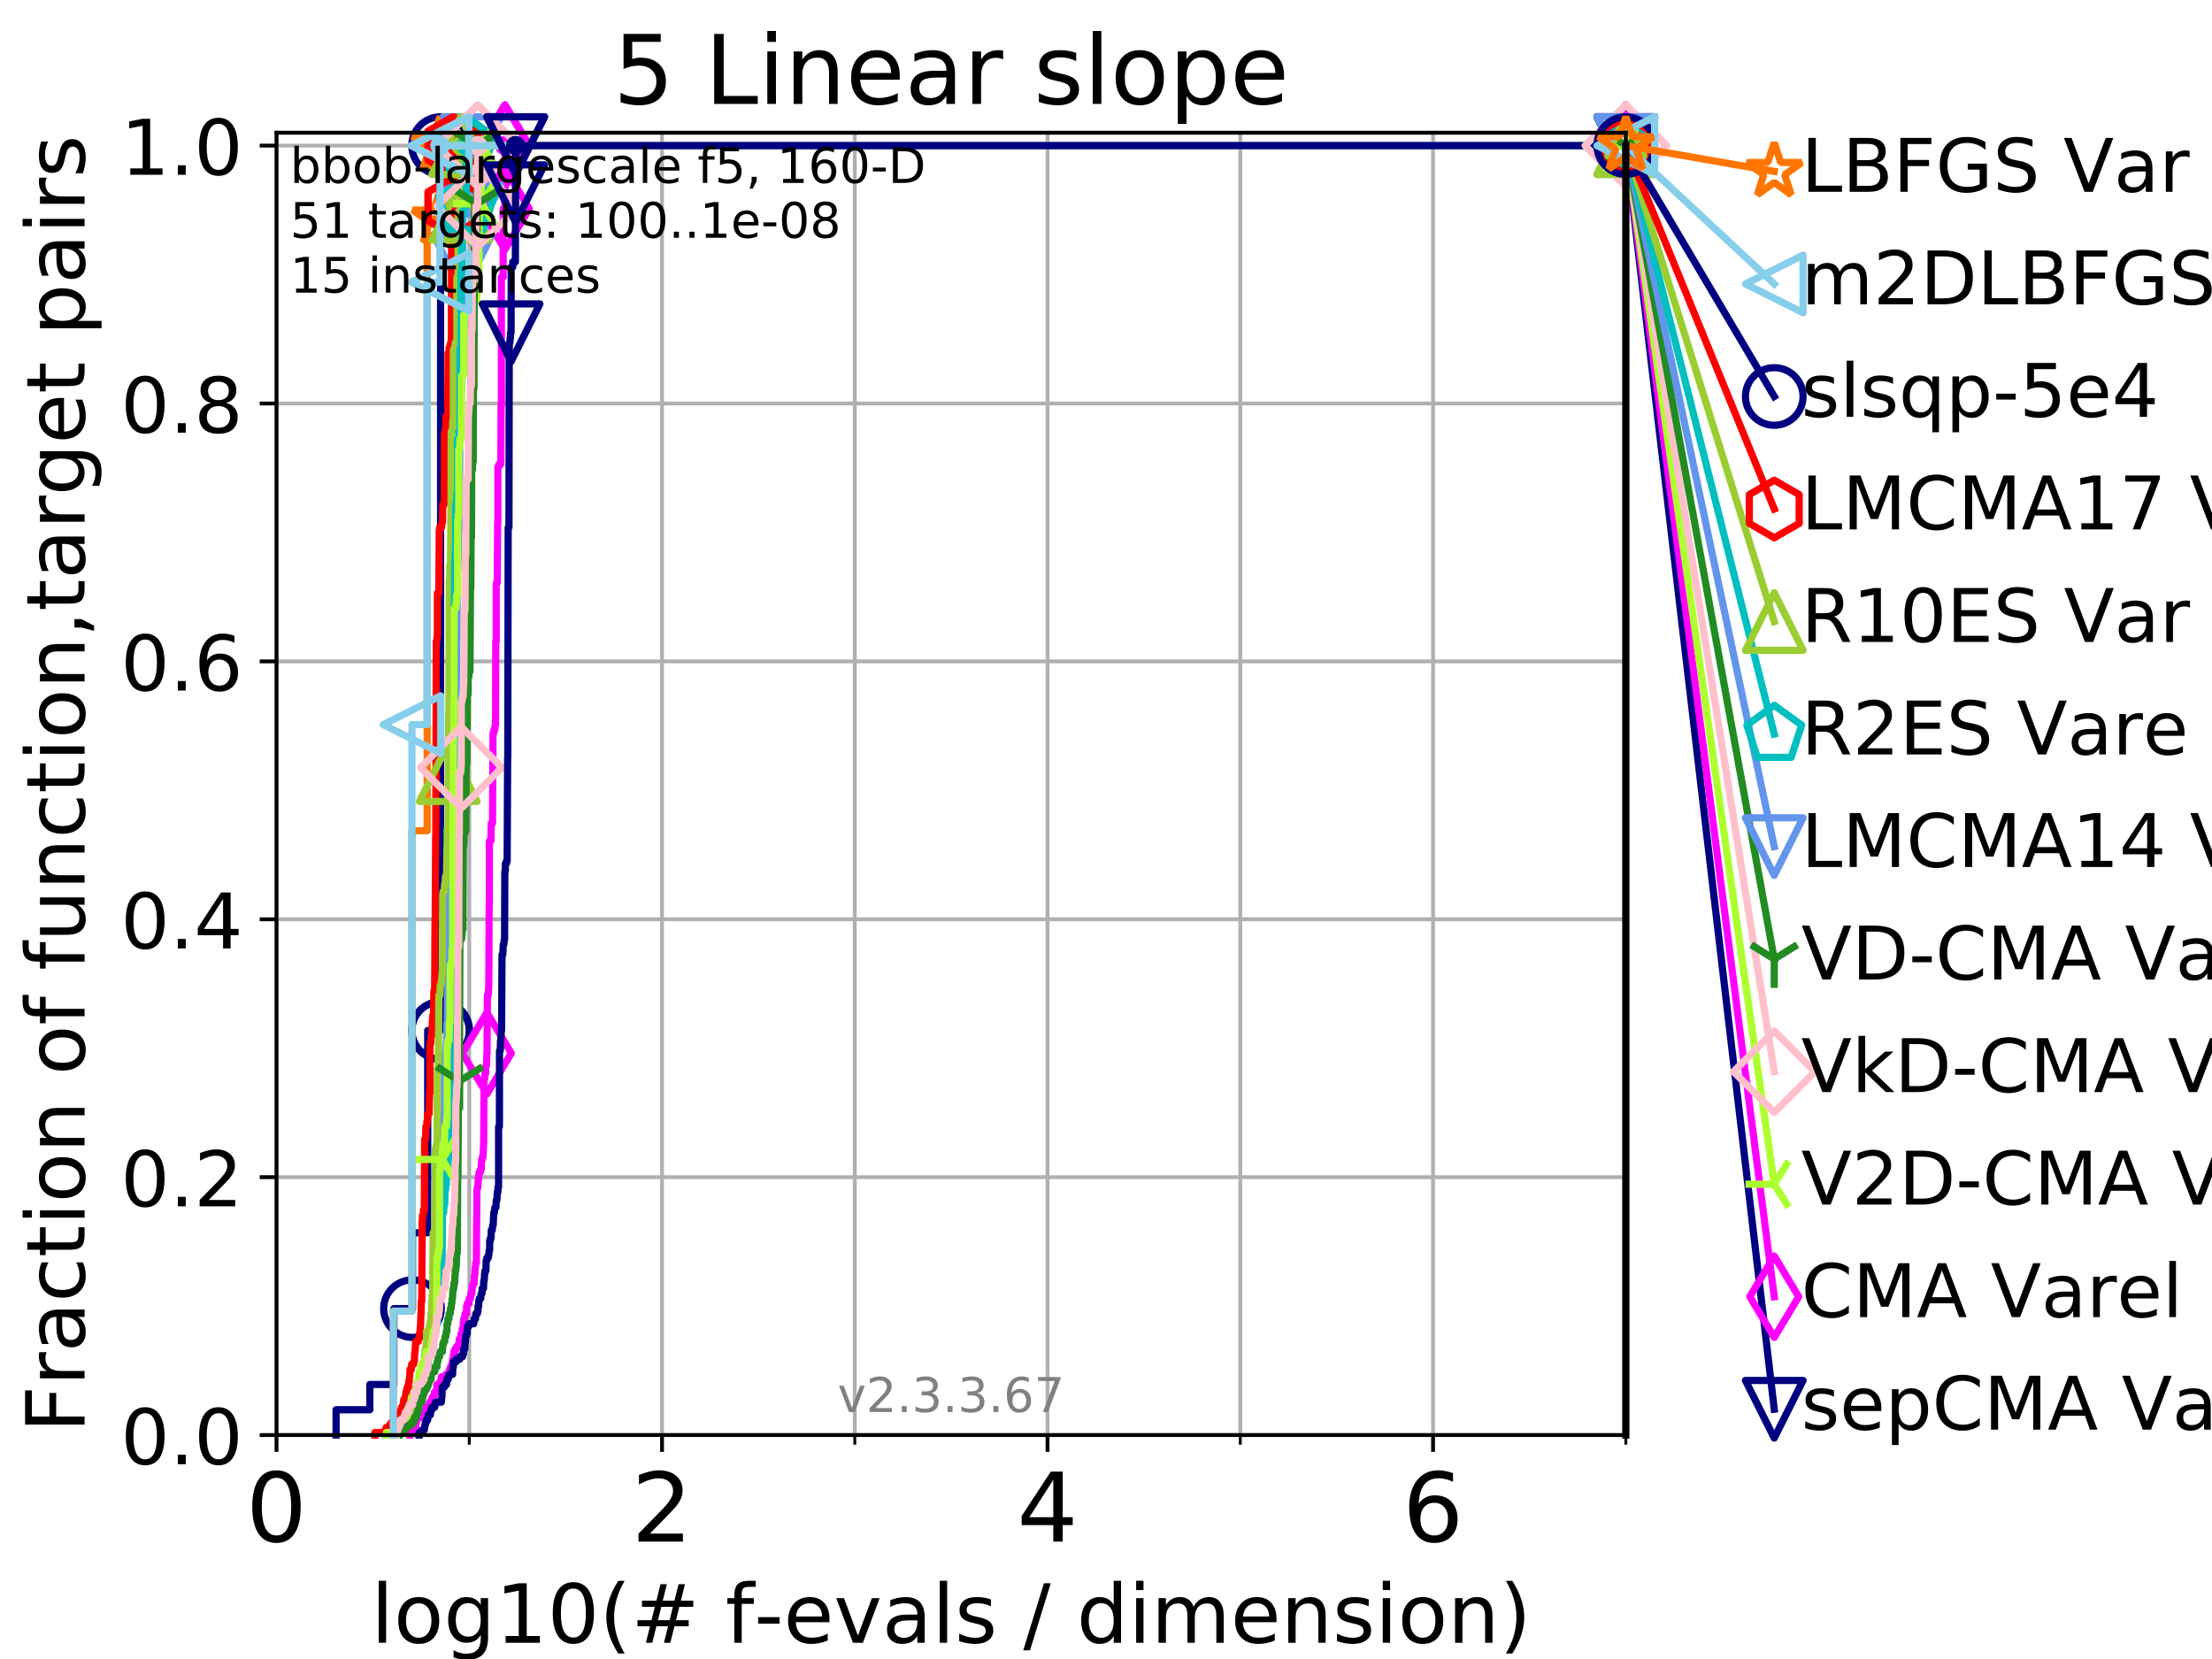 <?xml version="1.0" encoding="utf-8" standalone="no"?>
<!DOCTYPE svg PUBLIC "-//W3C//DTD SVG 1.1//EN"
  "http://www.w3.org/Graphics/SVG/1.1/DTD/svg11.dtd">
<!-- Created with matplotlib (https://matplotlib.org/) -->
<svg height="345.6pt" version="1.1" viewBox="0 0 460.8 345.6" width="460.8pt" xmlns="http://www.w3.org/2000/svg" xmlns:xlink="http://www.w3.org/1999/xlink">
 <defs>
  <style type="text/css">
*{stroke-linecap:butt;stroke-linejoin:round;}
  </style>
 </defs>
 <g id="figure_1">
  <g id="patch_1">
   <path d="M 0 345.6 
L 460.8 345.6 
L 460.8 0 
L 0 0 
z
" style="fill:#ffffff;"/>
  </g>
  <g id="axes_1">
   <g id="patch_2">
    <path d="M 57.6 298.944 
L 338.688 298.944 
L 338.688 27.648 
L 57.6 27.648 
z
" style="fill:#ffffff;"/>
   </g>
   <g id="matplotlib.axis_1">
    <g id="xtick_1">
     <g id="line2d_1">
      <path clip-path="url(#p8c21173ef9)" d="M 57.6 298.944 
L 57.6 27.648 
" style="fill:none;stroke:#b0b0b0;stroke-linecap:square;stroke-width:0.8;"/>
     </g>
     <g id="line2d_2">
      <defs>
       <path d="M 0 0 
L 0 3.5 
" id="m11d3f753c7" style="stroke:#000000;stroke-width:0.8;"/>
      </defs>
      <g>
       <use style="stroke:#000000;stroke-width:0.8;" x="57.6" xlink:href="#m11d3f753c7" y="298.944"/>
      </g>
     </g>
     <g id="text_1">
      <!-- 0 -->
      <defs>
       <path d="M 31.781 66.406 
Q 24.172 66.406 20.328 58.906 
Q 16.5 51.422 16.5 36.375 
Q 16.5 21.391 20.328 13.891 
Q 24.172 6.391 31.781 6.391 
Q 39.453 6.391 43.281 13.891 
Q 47.125 21.391 47.125 36.375 
Q 47.125 51.422 43.281 58.906 
Q 39.453 66.406 31.781 66.406 
z
M 31.781 74.219 
Q 44.047 74.219 50.516 64.516 
Q 56.984 54.828 56.984 36.375 
Q 56.984 17.969 50.516 8.266 
Q 44.047 -1.422 31.781 -1.422 
Q 19.531 -1.422 13.062 8.266 
Q 6.594 17.969 6.594 36.375 
Q 6.594 54.828 13.062 64.516 
Q 19.531 74.219 31.781 74.219 
z
" id="DejaVuSans-48"/>
      </defs>
      <g transform="translate(51.237 321.141)scale(0.2 -0.2)">
       <use xlink:href="#DejaVuSans-48"/>
      </g>
     </g>
    </g>
    <g id="xtick_2">
     <g id="line2d_3">
      <path clip-path="url(#p8c21173ef9)" d="M 137.911 298.944 
L 137.911 27.648 
" style="fill:none;stroke:#b0b0b0;stroke-linecap:square;stroke-width:0.8;"/>
     </g>
     <g id="line2d_4">
      <g>
       <use style="stroke:#000000;stroke-width:0.8;" x="137.911" xlink:href="#m11d3f753c7" y="298.944"/>
      </g>
     </g>
     <g id="text_2">
      <!-- 2 -->
      <defs>
       <path d="M 19.188 8.297 
L 53.609 8.297 
L 53.609 0 
L 7.328 0 
L 7.328 8.297 
Q 12.938 14.109 22.625 23.891 
Q 32.328 33.688 34.812 36.531 
Q 39.547 41.844 41.422 45.531 
Q 43.312 49.219 43.312 52.781 
Q 43.312 58.594 39.234 62.25 
Q 35.156 65.922 28.609 65.922 
Q 23.969 65.922 18.812 64.312 
Q 13.672 62.703 7.812 59.422 
L 7.812 69.391 
Q 13.766 71.781 18.938 73 
Q 24.125 74.219 28.422 74.219 
Q 39.75 74.219 46.484 68.547 
Q 53.219 62.891 53.219 53.422 
Q 53.219 48.922 51.531 44.891 
Q 49.859 40.875 45.406 35.406 
Q 44.188 33.984 37.641 27.219 
Q 31.109 20.453 19.188 8.297 
z
" id="DejaVuSans-50"/>
      </defs>
      <g transform="translate(131.548 321.141)scale(0.2 -0.2)">
       <use xlink:href="#DejaVuSans-50"/>
      </g>
     </g>
    </g>
    <g id="xtick_3">
     <g id="line2d_5">
      <path clip-path="url(#p8c21173ef9)" d="M 218.222 298.944 
L 218.222 27.648 
" style="fill:none;stroke:#b0b0b0;stroke-linecap:square;stroke-width:0.8;"/>
     </g>
     <g id="line2d_6">
      <g>
       <use style="stroke:#000000;stroke-width:0.8;" x="218.222" xlink:href="#m11d3f753c7" y="298.944"/>
      </g>
     </g>
     <g id="text_3">
      <!-- 4 -->
      <defs>
       <path d="M 37.797 64.312 
L 12.891 25.391 
L 37.797 25.391 
z
M 35.203 72.906 
L 47.609 72.906 
L 47.609 25.391 
L 58.016 25.391 
L 58.016 17.188 
L 47.609 17.188 
L 47.609 0 
L 37.797 0 
L 37.797 17.188 
L 4.891 17.188 
L 4.891 26.703 
z
" id="DejaVuSans-52"/>
      </defs>
      <g transform="translate(211.859 321.141)scale(0.2 -0.2)">
       <use xlink:href="#DejaVuSans-52"/>
      </g>
     </g>
    </g>
    <g id="xtick_4">
     <g id="line2d_7">
      <path clip-path="url(#p8c21173ef9)" d="M 298.533 298.944 
L 298.533 27.648 
" style="fill:none;stroke:#b0b0b0;stroke-linecap:square;stroke-width:0.8;"/>
     </g>
     <g id="line2d_8">
      <g>
       <use style="stroke:#000000;stroke-width:0.8;" x="298.533" xlink:href="#m11d3f753c7" y="298.944"/>
      </g>
     </g>
     <g id="text_4">
      <!-- 6 -->
      <defs>
       <path d="M 33.016 40.375 
Q 26.375 40.375 22.484 35.828 
Q 18.609 31.297 18.609 23.391 
Q 18.609 15.531 22.484 10.953 
Q 26.375 6.391 33.016 6.391 
Q 39.656 6.391 43.531 10.953 
Q 47.406 15.531 47.406 23.391 
Q 47.406 31.297 43.531 35.828 
Q 39.656 40.375 33.016 40.375 
z
M 52.594 71.297 
L 52.594 62.312 
Q 48.875 64.062 45.094 64.984 
Q 41.312 65.922 37.594 65.922 
Q 27.828 65.922 22.672 59.328 
Q 17.531 52.734 16.797 39.406 
Q 19.672 43.656 24.016 45.922 
Q 28.375 48.188 33.594 48.188 
Q 44.578 48.188 50.953 41.516 
Q 57.328 34.859 57.328 23.391 
Q 57.328 12.156 50.688 5.359 
Q 44.047 -1.422 33.016 -1.422 
Q 20.359 -1.422 13.672 8.266 
Q 6.984 17.969 6.984 36.375 
Q 6.984 53.656 15.188 63.938 
Q 23.391 74.219 37.203 74.219 
Q 40.922 74.219 44.703 73.484 
Q 48.484 72.75 52.594 71.297 
z
" id="DejaVuSans-54"/>
      </defs>
      <g transform="translate(292.17 321.141)scale(0.2 -0.2)">
       <use xlink:href="#DejaVuSans-54"/>
      </g>
     </g>
    </g>
    <g id="xtick_5">
     <g id="line2d_9">
      <path clip-path="url(#p8c21173ef9)" d="M 97.755 298.944 
L 97.755 27.648 
" style="fill:none;stroke:#b0b0b0;stroke-linecap:square;stroke-width:0.8;"/>
     </g>
     <g id="line2d_10">
      <defs>
       <path d="M 0 0 
L 0 2 
" id="mb6a40a1ba7" style="stroke:#000000;stroke-width:0.6;"/>
      </defs>
      <g>
       <use style="stroke:#000000;stroke-width:0.6;" x="97.755" xlink:href="#mb6a40a1ba7" y="298.944"/>
      </g>
     </g>
    </g>
    <g id="xtick_6">
     <g id="line2d_11">
      <path clip-path="url(#p8c21173ef9)" d="M 178.066 298.944 
L 178.066 27.648 
" style="fill:none;stroke:#b0b0b0;stroke-linecap:square;stroke-width:0.8;"/>
     </g>
     <g id="line2d_12">
      <g>
       <use style="stroke:#000000;stroke-width:0.6;" x="178.066" xlink:href="#mb6a40a1ba7" y="298.944"/>
      </g>
     </g>
    </g>
    <g id="xtick_7">
     <g id="line2d_13">
      <path clip-path="url(#p8c21173ef9)" d="M 258.377 298.944 
L 258.377 27.648 
" style="fill:none;stroke:#b0b0b0;stroke-linecap:square;stroke-width:0.8;"/>
     </g>
     <g id="line2d_14">
      <g>
       <use style="stroke:#000000;stroke-width:0.6;" x="258.377" xlink:href="#mb6a40a1ba7" y="298.944"/>
      </g>
     </g>
    </g>
    <g id="xtick_8">
     <g id="line2d_15">
      <path clip-path="url(#p8c21173ef9)" d="M 338.688 298.944 
L 338.688 27.648 
" style="fill:none;stroke:#b0b0b0;stroke-linecap:square;stroke-width:0.8;"/>
     </g>
     <g id="line2d_16">
      <g>
       <use style="stroke:#000000;stroke-width:0.6;" x="338.688" xlink:href="#mb6a40a1ba7" y="298.944"/>
      </g>
     </g>
    </g>
    <g id="text_5">
     <!-- log10(# f-evals / dimension) -->
     <defs>
      <path d="M 9.422 75.984 
L 18.406 75.984 
L 18.406 0 
L 9.422 0 
z
" id="DejaVuSans-108"/>
      <path d="M 30.609 48.391 
Q 23.391 48.391 19.188 42.75 
Q 14.984 37.109 14.984 27.297 
Q 14.984 17.484 19.156 11.844 
Q 23.344 6.203 30.609 6.203 
Q 37.797 6.203 41.984 11.859 
Q 46.188 17.531 46.188 27.297 
Q 46.188 37.016 41.984 42.703 
Q 37.797 48.391 30.609 48.391 
z
M 30.609 56 
Q 42.328 56 49.016 48.375 
Q 55.719 40.766 55.719 27.297 
Q 55.719 13.875 49.016 6.219 
Q 42.328 -1.422 30.609 -1.422 
Q 18.844 -1.422 12.172 6.219 
Q 5.516 13.875 5.516 27.297 
Q 5.516 40.766 12.172 48.375 
Q 18.844 56 30.609 56 
z
" id="DejaVuSans-111"/>
      <path d="M 45.406 27.984 
Q 45.406 37.75 41.375 43.109 
Q 37.359 48.484 30.078 48.484 
Q 22.859 48.484 18.828 43.109 
Q 14.797 37.75 14.797 27.984 
Q 14.797 18.266 18.828 12.891 
Q 22.859 7.516 30.078 7.516 
Q 37.359 7.516 41.375 12.891 
Q 45.406 18.266 45.406 27.984 
z
M 54.391 6.781 
Q 54.391 -7.172 48.188 -13.984 
Q 42 -20.797 29.203 -20.797 
Q 24.469 -20.797 20.266 -20.094 
Q 16.062 -19.391 12.109 -17.922 
L 12.109 -9.188 
Q 16.062 -11.328 19.922 -12.344 
Q 23.781 -13.375 27.781 -13.375 
Q 36.625 -13.375 41.016 -8.766 
Q 45.406 -4.156 45.406 5.172 
L 45.406 9.625 
Q 42.625 4.781 38.281 2.391 
Q 33.938 0 27.875 0 
Q 17.828 0 11.672 7.656 
Q 5.516 15.328 5.516 27.984 
Q 5.516 40.672 11.672 48.328 
Q 17.828 56 27.875 56 
Q 33.938 56 38.281 53.609 
Q 42.625 51.219 45.406 46.391 
L 45.406 54.688 
L 54.391 54.688 
z
" id="DejaVuSans-103"/>
      <path d="M 12.406 8.297 
L 28.516 8.297 
L 28.516 63.922 
L 10.984 60.406 
L 10.984 69.391 
L 28.422 72.906 
L 38.281 72.906 
L 38.281 8.297 
L 54.391 8.297 
L 54.391 0 
L 12.406 0 
z
" id="DejaVuSans-49"/>
      <path d="M 31 75.875 
Q 24.469 64.656 21.281 53.656 
Q 18.109 42.672 18.109 31.391 
Q 18.109 20.125 21.312 9.062 
Q 24.516 -2 31 -13.188 
L 23.188 -13.188 
Q 15.875 -1.703 12.234 9.375 
Q 8.594 20.453 8.594 31.391 
Q 8.594 42.281 12.203 53.312 
Q 15.828 64.359 23.188 75.875 
z
" id="DejaVuSans-40"/>
      <path d="M 51.125 44 
L 36.922 44 
L 32.812 27.688 
L 47.125 27.688 
z
M 43.797 71.781 
L 38.719 51.516 
L 52.984 51.516 
L 58.109 71.781 
L 65.922 71.781 
L 60.891 51.516 
L 76.125 51.516 
L 76.125 44 
L 58.984 44 
L 54.984 27.688 
L 70.516 27.688 
L 70.516 20.219 
L 53.078 20.219 
L 48 0 
L 40.188 0 
L 45.219 20.219 
L 30.906 20.219 
L 25.875 0 
L 18.016 0 
L 23.094 20.219 
L 7.719 20.219 
L 7.719 27.688 
L 24.906 27.688 
L 29 44 
L 13.281 44 
L 13.281 51.516 
L 30.906 51.516 
L 35.891 71.781 
z
" id="DejaVuSans-35"/>
      <path id="DejaVuSans-32"/>
      <path d="M 37.109 75.984 
L 37.109 68.5 
L 28.516 68.5 
Q 23.688 68.5 21.797 66.547 
Q 19.922 64.594 19.922 59.516 
L 19.922 54.688 
L 34.719 54.688 
L 34.719 47.703 
L 19.922 47.703 
L 19.922 0 
L 10.891 0 
L 10.891 47.703 
L 2.297 47.703 
L 2.297 54.688 
L 10.891 54.688 
L 10.891 58.5 
Q 10.891 67.625 15.141 71.797 
Q 19.391 75.984 28.609 75.984 
z
" id="DejaVuSans-102"/>
      <path d="M 4.891 31.391 
L 31.203 31.391 
L 31.203 23.391 
L 4.891 23.391 
z
" id="DejaVuSans-45"/>
      <path d="M 56.203 29.594 
L 56.203 25.203 
L 14.891 25.203 
Q 15.484 15.922 20.484 11.062 
Q 25.484 6.203 34.422 6.203 
Q 39.594 6.203 44.453 7.469 
Q 49.312 8.734 54.109 11.281 
L 54.109 2.781 
Q 49.266 0.734 44.188 -0.344 
Q 39.109 -1.422 33.891 -1.422 
Q 20.797 -1.422 13.156 6.188 
Q 5.516 13.812 5.516 26.812 
Q 5.516 40.234 12.766 48.109 
Q 20.016 56 32.328 56 
Q 43.359 56 49.781 48.891 
Q 56.203 41.797 56.203 29.594 
z
M 47.219 32.234 
Q 47.125 39.594 43.094 43.984 
Q 39.062 48.391 32.422 48.391 
Q 24.906 48.391 20.391 44.141 
Q 15.875 39.891 15.188 32.172 
z
" id="DejaVuSans-101"/>
      <path d="M 2.984 54.688 
L 12.5 54.688 
L 29.594 8.797 
L 46.688 54.688 
L 56.203 54.688 
L 35.688 0 
L 23.484 0 
z
" id="DejaVuSans-118"/>
      <path d="M 34.281 27.484 
Q 23.391 27.484 19.188 25 
Q 14.984 22.516 14.984 16.5 
Q 14.984 11.719 18.141 8.906 
Q 21.297 6.109 26.703 6.109 
Q 34.188 6.109 38.703 11.406 
Q 43.219 16.703 43.219 25.484 
L 43.219 27.484 
z
M 52.203 31.203 
L 52.203 0 
L 43.219 0 
L 43.219 8.297 
Q 40.141 3.328 35.547 0.953 
Q 30.953 -1.422 24.312 -1.422 
Q 15.922 -1.422 10.953 3.297 
Q 6 8.016 6 15.922 
Q 6 25.141 12.172 29.828 
Q 18.359 34.516 30.609 34.516 
L 43.219 34.516 
L 43.219 35.406 
Q 43.219 41.609 39.141 45 
Q 35.062 48.391 27.688 48.391 
Q 23 48.391 18.547 47.266 
Q 14.109 46.141 10.016 43.891 
L 10.016 52.203 
Q 14.938 54.109 19.578 55.047 
Q 24.219 56 28.609 56 
Q 40.484 56 46.344 49.844 
Q 52.203 43.703 52.203 31.203 
z
" id="DejaVuSans-97"/>
      <path d="M 44.281 53.078 
L 44.281 44.578 
Q 40.484 46.531 36.375 47.5 
Q 32.281 48.484 27.875 48.484 
Q 21.188 48.484 17.844 46.438 
Q 14.5 44.391 14.5 40.281 
Q 14.5 37.156 16.891 35.375 
Q 19.281 33.594 26.516 31.984 
L 29.594 31.297 
Q 39.156 29.25 43.188 25.516 
Q 47.219 21.781 47.219 15.094 
Q 47.219 7.469 41.188 3.016 
Q 35.156 -1.422 24.609 -1.422 
Q 20.219 -1.422 15.453 -0.562 
Q 10.688 0.297 5.422 2 
L 5.422 11.281 
Q 10.406 8.688 15.234 7.391 
Q 20.062 6.109 24.812 6.109 
Q 31.156 6.109 34.562 8.281 
Q 37.984 10.453 37.984 14.406 
Q 37.984 18.062 35.516 20.016 
Q 33.062 21.969 24.703 23.781 
L 21.578 24.516 
Q 13.234 26.266 9.516 29.906 
Q 5.812 33.547 5.812 39.891 
Q 5.812 47.609 11.281 51.797 
Q 16.75 56 26.812 56 
Q 31.781 56 36.172 55.266 
Q 40.578 54.547 44.281 53.078 
z
" id="DejaVuSans-115"/>
      <path d="M 25.391 72.906 
L 33.688 72.906 
L 8.297 -9.281 
L 0 -9.281 
z
" id="DejaVuSans-47"/>
      <path d="M 45.406 46.391 
L 45.406 75.984 
L 54.391 75.984 
L 54.391 0 
L 45.406 0 
L 45.406 8.203 
Q 42.578 3.328 38.25 0.953 
Q 33.938 -1.422 27.875 -1.422 
Q 17.969 -1.422 11.734 6.484 
Q 5.516 14.406 5.516 27.297 
Q 5.516 40.188 11.734 48.094 
Q 17.969 56 27.875 56 
Q 33.938 56 38.25 53.625 
Q 42.578 51.266 45.406 46.391 
z
M 14.797 27.297 
Q 14.797 17.391 18.875 11.75 
Q 22.953 6.109 30.078 6.109 
Q 37.203 6.109 41.297 11.75 
Q 45.406 17.391 45.406 27.297 
Q 45.406 37.203 41.297 42.844 
Q 37.203 48.484 30.078 48.484 
Q 22.953 48.484 18.875 42.844 
Q 14.797 37.203 14.797 27.297 
z
" id="DejaVuSans-100"/>
      <path d="M 9.422 54.688 
L 18.406 54.688 
L 18.406 0 
L 9.422 0 
z
M 9.422 75.984 
L 18.406 75.984 
L 18.406 64.594 
L 9.422 64.594 
z
" id="DejaVuSans-105"/>
      <path d="M 52 44.188 
Q 55.375 50.25 60.062 53.125 
Q 64.75 56 71.094 56 
Q 79.641 56 84.281 50.016 
Q 88.922 44.047 88.922 33.016 
L 88.922 0 
L 79.891 0 
L 79.891 32.719 
Q 79.891 40.578 77.094 44.375 
Q 74.312 48.188 68.609 48.188 
Q 61.625 48.188 57.562 43.547 
Q 53.516 38.922 53.516 30.906 
L 53.516 0 
L 44.484 0 
L 44.484 32.719 
Q 44.484 40.625 41.703 44.406 
Q 38.922 48.188 33.109 48.188 
Q 26.219 48.188 22.156 43.531 
Q 18.109 38.875 18.109 30.906 
L 18.109 0 
L 9.078 0 
L 9.078 54.688 
L 18.109 54.688 
L 18.109 46.188 
Q 21.188 51.219 25.484 53.609 
Q 29.781 56 35.688 56 
Q 41.656 56 45.828 52.969 
Q 50 49.953 52 44.188 
z
" id="DejaVuSans-109"/>
      <path d="M 54.891 33.016 
L 54.891 0 
L 45.906 0 
L 45.906 32.719 
Q 45.906 40.484 42.875 44.328 
Q 39.844 48.188 33.797 48.188 
Q 26.516 48.188 22.312 43.547 
Q 18.109 38.922 18.109 30.906 
L 18.109 0 
L 9.078 0 
L 9.078 54.688 
L 18.109 54.688 
L 18.109 46.188 
Q 21.344 51.125 25.703 53.562 
Q 30.078 56 35.797 56 
Q 45.219 56 50.047 50.172 
Q 54.891 44.344 54.891 33.016 
z
" id="DejaVuSans-110"/>
      <path d="M 8.016 75.875 
L 15.828 75.875 
Q 23.141 64.359 26.781 53.312 
Q 30.422 42.281 30.422 31.391 
Q 30.422 20.453 26.781 9.375 
Q 23.141 -1.703 15.828 -13.188 
L 8.016 -13.188 
Q 14.5 -2 17.703 9.062 
Q 20.906 20.125 20.906 31.391 
Q 20.906 42.672 17.703 53.656 
Q 14.5 64.656 8.016 75.875 
z
" id="DejaVuSans-41"/>
     </defs>
     <g transform="translate(77.303 342.218)scale(0.17 -0.17)">
      <use xlink:href="#DejaVuSans-108"/>
      <use x="27.783" xlink:href="#DejaVuSans-111"/>
      <use x="88.965" xlink:href="#DejaVuSans-103"/>
      <use x="152.441" xlink:href="#DejaVuSans-49"/>
      <use x="216.064" xlink:href="#DejaVuSans-48"/>
      <use x="279.688" xlink:href="#DejaVuSans-40"/>
      <use x="318.701" xlink:href="#DejaVuSans-35"/>
      <use x="402.49" xlink:href="#DejaVuSans-32"/>
      <use x="434.277" xlink:href="#DejaVuSans-102"/>
      <use x="469.404" xlink:href="#DejaVuSans-45"/>
      <use x="505.488" xlink:href="#DejaVuSans-101"/>
      <use x="567.012" xlink:href="#DejaVuSans-118"/>
      <use x="626.191" xlink:href="#DejaVuSans-97"/>
      <use x="687.471" xlink:href="#DejaVuSans-108"/>
      <use x="715.254" xlink:href="#DejaVuSans-115"/>
      <use x="767.354" xlink:href="#DejaVuSans-32"/>
      <use x="799.141" xlink:href="#DejaVuSans-47"/>
      <use x="832.832" xlink:href="#DejaVuSans-32"/>
      <use x="864.619" xlink:href="#DejaVuSans-100"/>
      <use x="928.096" xlink:href="#DejaVuSans-105"/>
      <use x="955.879" xlink:href="#DejaVuSans-109"/>
      <use x="1053.291" xlink:href="#DejaVuSans-101"/>
      <use x="1114.814" xlink:href="#DejaVuSans-110"/>
      <use x="1178.193" xlink:href="#DejaVuSans-115"/>
      <use x="1230.293" xlink:href="#DejaVuSans-105"/>
      <use x="1258.076" xlink:href="#DejaVuSans-111"/>
      <use x="1319.258" xlink:href="#DejaVuSans-110"/>
      <use x="1382.637" xlink:href="#DejaVuSans-41"/>
     </g>
    </g>
   </g>
   <g id="matplotlib.axis_2">
    <g id="ytick_1">
     <g id="line2d_17">
      <path clip-path="url(#p8c21173ef9)" d="M 57.6 298.944 
L 338.688 298.944 
" style="fill:none;stroke:#b0b0b0;stroke-linecap:square;stroke-width:0.8;"/>
     </g>
     <g id="line2d_18">
      <defs>
       <path d="M 0 0 
L -3.5 0 
" id="m8f2b8e6555" style="stroke:#000000;stroke-width:0.8;"/>
      </defs>
      <g>
       <use style="stroke:#000000;stroke-width:0.8;" x="57.6" xlink:href="#m8f2b8e6555" y="298.944"/>
      </g>
     </g>
     <g id="text_6">
      <!-- 0.0 -->
      <defs>
       <path d="M 10.688 12.406 
L 21 12.406 
L 21 0 
L 10.688 0 
z
" id="DejaVuSans-46"/>
      </defs>
      <g transform="translate(25.155 305.023)scale(0.16 -0.16)">
       <use xlink:href="#DejaVuSans-48"/>
       <use x="63.623" xlink:href="#DejaVuSans-46"/>
       <use x="95.41" xlink:href="#DejaVuSans-48"/>
      </g>
     </g>
    </g>
    <g id="ytick_2">
     <g id="line2d_19">
      <path clip-path="url(#p8c21173ef9)" d="M 57.6 245.222 
L 338.688 245.222 
" style="fill:none;stroke:#b0b0b0;stroke-linecap:square;stroke-width:0.8;"/>
     </g>
     <g id="line2d_20">
      <g>
       <use style="stroke:#000000;stroke-width:0.8;" x="57.6" xlink:href="#m8f2b8e6555" y="245.222"/>
      </g>
     </g>
     <g id="text_7">
      <!-- 0.2 -->
      <g transform="translate(25.155 251.301)scale(0.16 -0.16)">
       <use xlink:href="#DejaVuSans-48"/>
       <use x="63.623" xlink:href="#DejaVuSans-46"/>
       <use x="95.41" xlink:href="#DejaVuSans-50"/>
      </g>
     </g>
    </g>
    <g id="ytick_3">
     <g id="line2d_21">
      <path clip-path="url(#p8c21173ef9)" d="M 57.6 191.5 
L 338.688 191.5 
" style="fill:none;stroke:#b0b0b0;stroke-linecap:square;stroke-width:0.8;"/>
     </g>
     <g id="line2d_22">
      <g>
       <use style="stroke:#000000;stroke-width:0.8;" x="57.6" xlink:href="#m8f2b8e6555" y="191.5"/>
      </g>
     </g>
     <g id="text_8">
      <!-- 0.4 -->
      <g transform="translate(25.155 197.579)scale(0.16 -0.16)">
       <use xlink:href="#DejaVuSans-48"/>
       <use x="63.623" xlink:href="#DejaVuSans-46"/>
       <use x="95.41" xlink:href="#DejaVuSans-52"/>
      </g>
     </g>
    </g>
    <g id="ytick_4">
     <g id="line2d_23">
      <path clip-path="url(#p8c21173ef9)" d="M 57.6 137.778 
L 338.688 137.778 
" style="fill:none;stroke:#b0b0b0;stroke-linecap:square;stroke-width:0.8;"/>
     </g>
     <g id="line2d_24">
      <g>
       <use style="stroke:#000000;stroke-width:0.8;" x="57.6" xlink:href="#m8f2b8e6555" y="137.778"/>
      </g>
     </g>
     <g id="text_9">
      <!-- 0.6 -->
      <g transform="translate(25.155 143.857)scale(0.16 -0.16)">
       <use xlink:href="#DejaVuSans-48"/>
       <use x="63.623" xlink:href="#DejaVuSans-46"/>
       <use x="95.41" xlink:href="#DejaVuSans-54"/>
      </g>
     </g>
    </g>
    <g id="ytick_5">
     <g id="line2d_25">
      <path clip-path="url(#p8c21173ef9)" d="M 57.6 84.056 
L 338.688 84.056 
" style="fill:none;stroke:#b0b0b0;stroke-linecap:square;stroke-width:0.8;"/>
     </g>
     <g id="line2d_26">
      <g>
       <use style="stroke:#000000;stroke-width:0.8;" x="57.6" xlink:href="#m8f2b8e6555" y="84.056"/>
      </g>
     </g>
     <g id="text_10">
      <!-- 0.8 -->
      <defs>
       <path d="M 31.781 34.625 
Q 24.75 34.625 20.719 30.859 
Q 16.703 27.094 16.703 20.516 
Q 16.703 13.922 20.719 10.156 
Q 24.75 6.391 31.781 6.391 
Q 38.812 6.391 42.859 10.172 
Q 46.922 13.969 46.922 20.516 
Q 46.922 27.094 42.891 30.859 
Q 38.875 34.625 31.781 34.625 
z
M 21.922 38.812 
Q 15.578 40.375 12.031 44.719 
Q 8.5 49.078 8.5 55.328 
Q 8.5 64.062 14.719 69.141 
Q 20.953 74.219 31.781 74.219 
Q 42.672 74.219 48.875 69.141 
Q 55.078 64.062 55.078 55.328 
Q 55.078 49.078 51.531 44.719 
Q 48 40.375 41.703 38.812 
Q 48.828 37.156 52.797 32.312 
Q 56.781 27.484 56.781 20.516 
Q 56.781 9.906 50.312 4.234 
Q 43.844 -1.422 31.781 -1.422 
Q 19.734 -1.422 13.25 4.234 
Q 6.781 9.906 6.781 20.516 
Q 6.781 27.484 10.781 32.312 
Q 14.797 37.156 21.922 38.812 
z
M 18.312 54.391 
Q 18.312 48.734 21.844 45.562 
Q 25.391 42.391 31.781 42.391 
Q 38.141 42.391 41.719 45.562 
Q 45.312 48.734 45.312 54.391 
Q 45.312 60.062 41.719 63.234 
Q 38.141 66.406 31.781 66.406 
Q 25.391 66.406 21.844 63.234 
Q 18.312 60.062 18.312 54.391 
z
" id="DejaVuSans-56"/>
      </defs>
      <g transform="translate(25.155 90.135)scale(0.16 -0.16)">
       <use xlink:href="#DejaVuSans-48"/>
       <use x="63.623" xlink:href="#DejaVuSans-46"/>
       <use x="95.41" xlink:href="#DejaVuSans-56"/>
      </g>
     </g>
    </g>
    <g id="ytick_6">
     <g id="line2d_27">
      <path clip-path="url(#p8c21173ef9)" d="M 57.6 30.334 
L 338.688 30.334 
" style="fill:none;stroke:#b0b0b0;stroke-linecap:square;stroke-width:0.8;"/>
     </g>
     <g id="line2d_28">
      <g>
       <use style="stroke:#000000;stroke-width:0.8;" x="57.6" xlink:href="#m8f2b8e6555" y="30.334"/>
      </g>
     </g>
     <g id="text_11">
      <!-- 1.0 -->
      <g transform="translate(25.155 36.413)scale(0.16 -0.16)">
       <use xlink:href="#DejaVuSans-49"/>
       <use x="63.623" xlink:href="#DejaVuSans-46"/>
       <use x="95.41" xlink:href="#DejaVuSans-48"/>
      </g>
     </g>
    </g>
    <g id="text_12">
     <!-- Fraction of function,target pairs -->
     <defs>
      <path d="M 9.812 72.906 
L 51.703 72.906 
L 51.703 64.594 
L 19.672 64.594 
L 19.672 43.109 
L 48.578 43.109 
L 48.578 34.812 
L 19.672 34.812 
L 19.672 0 
L 9.812 0 
z
" id="DejaVuSans-70"/>
      <path d="M 41.109 46.297 
Q 39.594 47.172 37.812 47.578 
Q 36.031 48 33.891 48 
Q 26.266 48 22.188 43.047 
Q 18.109 38.094 18.109 28.812 
L 18.109 0 
L 9.078 0 
L 9.078 54.688 
L 18.109 54.688 
L 18.109 46.188 
Q 20.953 51.172 25.484 53.578 
Q 30.031 56 36.531 56 
Q 37.453 56 38.578 55.875 
Q 39.703 55.766 41.062 55.516 
z
" id="DejaVuSans-114"/>
      <path d="M 48.781 52.594 
L 48.781 44.188 
Q 44.969 46.297 41.141 47.344 
Q 37.312 48.391 33.406 48.391 
Q 24.656 48.391 19.812 42.844 
Q 14.984 37.312 14.984 27.297 
Q 14.984 17.281 19.812 11.734 
Q 24.656 6.203 33.406 6.203 
Q 37.312 6.203 41.141 7.25 
Q 44.969 8.297 48.781 10.406 
L 48.781 2.094 
Q 45.016 0.344 40.984 -0.531 
Q 36.969 -1.422 32.422 -1.422 
Q 20.062 -1.422 12.781 6.344 
Q 5.516 14.109 5.516 27.297 
Q 5.516 40.672 12.859 48.328 
Q 20.219 56 33.016 56 
Q 37.156 56 41.109 55.141 
Q 45.062 54.297 48.781 52.594 
z
" id="DejaVuSans-99"/>
      <path d="M 18.312 70.219 
L 18.312 54.688 
L 36.812 54.688 
L 36.812 47.703 
L 18.312 47.703 
L 18.312 18.016 
Q 18.312 11.328 20.141 9.422 
Q 21.969 7.516 27.594 7.516 
L 36.812 7.516 
L 36.812 0 
L 27.594 0 
Q 17.188 0 13.234 3.875 
Q 9.281 7.766 9.281 18.016 
L 9.281 47.703 
L 2.688 47.703 
L 2.688 54.688 
L 9.281 54.688 
L 9.281 70.219 
z
" id="DejaVuSans-116"/>
      <path d="M 8.5 21.578 
L 8.5 54.688 
L 17.484 54.688 
L 17.484 21.922 
Q 17.484 14.156 20.5 10.266 
Q 23.531 6.391 29.594 6.391 
Q 36.859 6.391 41.078 11.031 
Q 45.312 15.672 45.312 23.688 
L 45.312 54.688 
L 54.297 54.688 
L 54.297 0 
L 45.312 0 
L 45.312 8.406 
Q 42.047 3.422 37.719 1 
Q 33.406 -1.422 27.688 -1.422 
Q 18.266 -1.422 13.375 4.438 
Q 8.5 10.297 8.5 21.578 
z
M 31.109 56 
z
" id="DejaVuSans-117"/>
      <path d="M 11.719 12.406 
L 22.016 12.406 
L 22.016 4 
L 14.016 -11.625 
L 7.719 -11.625 
L 11.719 4 
z
" id="DejaVuSans-44"/>
      <path d="M 18.109 8.203 
L 18.109 -20.797 
L 9.078 -20.797 
L 9.078 54.688 
L 18.109 54.688 
L 18.109 46.391 
Q 20.953 51.266 25.266 53.625 
Q 29.594 56 35.594 56 
Q 45.562 56 51.781 48.094 
Q 58.016 40.188 58.016 27.297 
Q 58.016 14.406 51.781 6.484 
Q 45.562 -1.422 35.594 -1.422 
Q 29.594 -1.422 25.266 0.953 
Q 20.953 3.328 18.109 8.203 
z
M 48.688 27.297 
Q 48.688 37.203 44.609 42.844 
Q 40.531 48.484 33.406 48.484 
Q 26.266 48.484 22.188 42.844 
Q 18.109 37.203 18.109 27.297 
Q 18.109 17.391 22.188 11.75 
Q 26.266 6.109 33.406 6.109 
Q 40.531 6.109 44.609 11.75 
Q 48.688 17.391 48.688 27.297 
z
" id="DejaVuSans-112"/>
     </defs>
     <g transform="translate(17.62 298.435)rotate(-90)scale(0.17 -0.17)">
      <use xlink:href="#DejaVuSans-70"/>
      <use x="57.41" xlink:href="#DejaVuSans-114"/>
      <use x="98.523" xlink:href="#DejaVuSans-97"/>
      <use x="159.803" xlink:href="#DejaVuSans-99"/>
      <use x="214.783" xlink:href="#DejaVuSans-116"/>
      <use x="253.992" xlink:href="#DejaVuSans-105"/>
      <use x="281.775" xlink:href="#DejaVuSans-111"/>
      <use x="342.957" xlink:href="#DejaVuSans-110"/>
      <use x="406.336" xlink:href="#DejaVuSans-32"/>
      <use x="438.123" xlink:href="#DejaVuSans-111"/>
      <use x="499.305" xlink:href="#DejaVuSans-102"/>
      <use x="534.51" xlink:href="#DejaVuSans-32"/>
      <use x="566.297" xlink:href="#DejaVuSans-102"/>
      <use x="601.502" xlink:href="#DejaVuSans-117"/>
      <use x="664.881" xlink:href="#DejaVuSans-110"/>
      <use x="728.26" xlink:href="#DejaVuSans-99"/>
      <use x="783.24" xlink:href="#DejaVuSans-116"/>
      <use x="822.449" xlink:href="#DejaVuSans-105"/>
      <use x="850.232" xlink:href="#DejaVuSans-111"/>
      <use x="911.414" xlink:href="#DejaVuSans-110"/>
      <use x="974.793" xlink:href="#DejaVuSans-44"/>
      <use x="1006.58" xlink:href="#DejaVuSans-116"/>
      <use x="1045.789" xlink:href="#DejaVuSans-97"/>
      <use x="1107.068" xlink:href="#DejaVuSans-114"/>
      <use x="1148.166" xlink:href="#DejaVuSans-103"/>
      <use x="1211.643" xlink:href="#DejaVuSans-101"/>
      <use x="1273.166" xlink:href="#DejaVuSans-116"/>
      <use x="1312.375" xlink:href="#DejaVuSans-32"/>
      <use x="1344.162" xlink:href="#DejaVuSans-112"/>
      <use x="1407.639" xlink:href="#DejaVuSans-97"/>
      <use x="1468.918" xlink:href="#DejaVuSans-105"/>
      <use x="1496.701" xlink:href="#DejaVuSans-114"/>
      <use x="1537.814" xlink:href="#DejaVuSans-115"/>
     </g>
    </g>
   </g>
   <g id="line2d_29">
    <defs>
     <path d="M 0 1.5 
C 0.398 1.5 0.779 1.342 1.061 1.061 
C 1.342 0.779 1.5 0.398 1.5 0 
C 1.5 -0.398 1.342 -0.779 1.061 -1.061 
C 0.779 -1.342 0.398 -1.5 0 -1.5 
C -0.398 -1.5 -0.779 -1.342 -1.061 -1.061 
C -1.342 -0.779 -1.5 -0.398 -1.5 0 
C -1.5 0.398 -1.342 0.779 -1.061 1.061 
C -0.779 1.342 -0.398 1.5 0 1.5 
z
" id="mfaa7bbc488" style="stroke:#000080;"/>
    </defs>
    <g>
     <use style="fill:#000080;stroke:#000080;" x="91.783" xlink:href="#mfaa7bbc488" y="30.334"/>
     <use style="fill:#000080;stroke:#000080;" x="91.783" xlink:href="#mfaa7bbc488" y="30.334"/>
    </g>
   </g>
   <g id="line2d_30">
    <path d="M 70.012 298.944 
L 70.012 293.677 
L 77.047 293.677 
L 77.047 288.41 
L 82.046 288.41 
L 82.046 272.61 
L 85.927 272.61 
L 85.927 256.809 
L 89.099 256.809 
L 89.099 214.674 
L 91.783 214.674 
L 91.783 30.334 
L 338.688 30.334 
" style="fill:none;stroke:#000080;stroke-linecap:square;stroke-width:1.5;"/>
   </g>
   <g id="line2d_31">
    <defs>
     <path d="M 0 6 
C 1.591 6 3.117 5.368 4.243 4.243 
C 5.368 3.117 6 1.591 6 0 
C 6 -1.591 5.368 -3.117 4.243 -4.243 
C 3.117 -5.368 1.591 -6 0 -6 
C -1.591 -6 -3.117 -5.368 -4.243 -4.243 
C -5.368 -3.117 -6 -1.591 -6 0 
C -6 1.591 -5.368 3.117 -4.243 4.243 
C -3.117 5.368 -1.591 6 0 6 
z
" id="m1a78f9462d" style="stroke:#000080;stroke-width:1.5;"/>
    </defs>
    <g>
     <use style="fill-opacity:0;stroke:#000080;stroke-width:1.5;" x="85.927" xlink:href="#m1a78f9462d" y="272.61"/>
     <use style="fill-opacity:0;stroke:#000080;stroke-width:1.5;" x="91.783" xlink:href="#m1a78f9462d" y="214.674"/>
     <use style="fill-opacity:0;stroke:#000080;stroke-width:1.5;" x="91.783" xlink:href="#m1a78f9462d" y="214.674"/>
     <use style="fill-opacity:0;stroke:#000080;stroke-width:1.5;" x="91.783" xlink:href="#m1a78f9462d" y="30.334"/>
     <use style="fill-opacity:0;stroke:#000080;stroke-width:1.5;" x="338.688" xlink:href="#m1a78f9462d" y="30.334"/>
    </g>
   </g>
   <g id="line2d_32">
    <path style="fill:none;stroke:#000080;stroke-linecap:square;stroke-width:1.5;"/>
    <g/>
   </g>
   <g id="line2d_33">
    <defs>
     <path d="M 0 1.5 
C 0.398 1.5 0.779 1.342 1.061 1.061 
C 1.342 0.779 1.5 0.398 1.5 0 
C 1.5 -0.398 1.342 -0.779 1.061 -1.061 
C 0.779 -1.342 0.398 -1.5 0 -1.5 
C -0.398 -1.5 -0.779 -1.342 -1.061 -1.061 
C -1.342 -0.779 -1.5 -0.398 -1.5 0 
C -1.5 0.398 -1.342 0.779 -1.061 1.061 
C -0.779 1.342 -0.398 1.5 0 1.5 
z
" id="mcfa59a541e" style="stroke:#ff00ff;"/>
    </defs>
    <g>
     <use style="fill:#ff00ff;stroke:#ff00ff;" x="105.179" xlink:href="#mcfa59a541e" y="30.334"/>
     <use style="fill:#ff00ff;stroke:#ff00ff;" x="105.179" xlink:href="#mcfa59a541e" y="30.334"/>
    </g>
   </g>
   <g id="line2d_34">
    <path d="M 85.382 298.944 
L 85.382 298.417 
L 85.949 298.417 
L 85.949 297.891 
L 86.077 297.891 
L 86.077 297.364 
L 86.601 297.364 
L 86.684 296.311 
L 86.766 296.311 
L 86.766 295.784 
L 86.969 295.784 
L 86.969 295.257 
L 87.837 295.257 
L 87.837 294.731 
L 88.275 294.731 
L 88.275 294.204 
L 88.498 294.204 
L 88.498 293.677 
L 88.719 293.677 
L 88.719 293.15 
L 89.419 293.15 
L 89.454 292.097 
L 89.938 292.097 
L 89.938 291.57 
L 90.057 291.57 
L 90.057 291.044 
L 90.46 291.044 
L 90.509 289.99 
L 90.933 289.99 
L 91.014 288.41 
L 91.597 288.41 
L 91.597 287.884 
L 91.89 287.884 
L 91.935 286.83 
L 92.883 286.83 
L 92.883 286.304 
L 93.52 286.304 
L 93.631 285.25 
L 93.85 285.25 
L 93.85 284.723 
L 94.094 284.723 
L 94.094 284.197 
L 94.268 284.197 
L 94.295 283.143 
L 94.414 283.143 
L 94.493 282.09 
L 94.545 282.09 
L 94.545 281.563 
L 94.78 281.563 
L 94.78 281.037 
L 95.138 281.037 
L 95.138 280.51 
L 95.489 280.51 
L 95.489 279.983 
L 95.637 279.983 
L 95.686 278.93 
L 96.027 278.93 
L 96.039 277.877 
L 96.266 277.877 
L 96.301 276.823 
L 96.455 276.823 
L 96.537 275.243 
L 96.595 275.243 
L 96.595 274.716 
L 96.78 274.716 
L 96.884 273.663 
L 97.168 273.663 
L 97.19 272.083 
L 97.325 272.083 
L 97.325 271.556 
L 97.701 271.556 
L 97.734 270.503 
L 98.004 270.503 
L 98.069 269.45 
L 98.292 269.45 
L 98.397 267.87 
L 98.544 267.87 
L 98.544 267.343 
L 98.792 267.343 
L 98.813 265.763 
L 98.905 265.763 
L 98.976 264.183 
L 99.017 264.183 
L 99.098 263.129 
L 99.238 263.129 
L 99.348 247.855 
L 99.408 247.855 
L 99.408 247.329 
L 99.566 247.329 
L 99.615 245.749 
L 99.693 245.749 
L 99.722 244.695 
L 99.829 244.695 
L 99.829 244.169 
L 100.06 244.169 
L 100.06 243.642 
L 100.24 243.642 
L 100.325 241.535 
L 100.484 241.535 
L 100.484 241.009 
L 100.623 241.009 
L 100.734 238.375 
L 100.762 238.375 
L 100.835 224.681 
L 100.998 224.681 
L 101.007 223.628 
L 101.17 223.628 
L 101.205 222.048 
L 101.321 222.048 
L 101.428 219.414 
L 101.463 219.414 
L 101.533 207.301 
L 101.708 207.301 
L 101.794 205.721 
L 101.82 205.721 
L 101.898 188.34 
L 101.949 188.34 
L 101.958 175.173 
L 102.28 175.173 
L 102.339 171.486 
L 102.605 171.486 
L 102.696 153.052 
L 102.77 153.052 
L 102.77 152.525 
L 102.908 152.525 
L 102.908 151.999 
L 103.094 151.999 
L 103.166 150.945 
L 103.23 150.945 
L 103.277 133.565 
L 103.38 133.565 
L 103.38 121.451 
L 103.584 121.451 
L 103.67 108.81 
L 103.716 108.81 
L 103.716 97.223 
L 103.94 97.223 
L 103.94 96.697 
L 104.333 96.697 
L 104.385 84.583 
L 104.444 84.583 
L 104.444 57.722 
L 104.819 57.722 
L 104.819 43.501 
L 105.179 43.501 
L 105.179 30.334 
L 338.688 30.334 
L 338.688 30.334 
" style="fill:none;stroke:#ff00ff;stroke-linecap:square;stroke-width:1.5;"/>
   </g>
   <g id="line2d_35">
    <defs>
     <path d="M 0 8.485 
L 5.091 0 
L 0 -8.485 
L -5.091 0 
z
" id="me6f9905ebf" style="stroke:#ff00ff;stroke-linejoin:miter;stroke-width:1.5;"/>
    </defs>
    <g>
     <use style="fill-opacity:0;stroke:#ff00ff;stroke-linejoin:miter;stroke-width:1.5;" x="101.428" xlink:href="#me6f9905ebf" y="219.414"/>
     <use style="fill-opacity:0;stroke:#ff00ff;stroke-linejoin:miter;stroke-width:1.5;" x="105.179" xlink:href="#me6f9905ebf" y="43.501"/>
     <use style="fill-opacity:0;stroke:#ff00ff;stroke-linejoin:miter;stroke-width:1.5;" x="105.179" xlink:href="#me6f9905ebf" y="30.334"/>
     <use style="fill-opacity:0;stroke:#ff00ff;stroke-linejoin:miter;stroke-width:1.5;" x="105.179" xlink:href="#me6f9905ebf" y="30.334"/>
     <use style="fill-opacity:0;stroke:#ff00ff;stroke-linejoin:miter;stroke-width:1.5;" x="338.688" xlink:href="#me6f9905ebf" y="30.334"/>
    </g>
   </g>
   <g id="line2d_36">
    <path style="fill:none;stroke:#ff00ff;stroke-linecap:square;stroke-width:1.5;"/>
    <g/>
   </g>
   <g id="line2d_37">
    <defs>
     <path d="M 0 1.5 
C 0.398 1.5 0.779 1.342 1.061 1.061 
C 1.342 0.779 1.5 0.398 1.5 0 
C 1.5 -0.398 1.342 -0.779 1.061 -1.061 
C 0.779 -1.342 0.398 -1.5 0 -1.5 
C -0.398 -1.5 -0.779 -1.342 -1.061 -1.061 
C -1.342 -0.779 -1.5 -0.398 -1.5 0 
C -1.5 0.398 -1.342 0.779 -1.061 1.061 
C -0.779 1.342 -0.398 1.5 0 1.5 
z
" id="m3541090381" style="stroke:#ff7500;"/>
    </defs>
    <g>
     <use style="fill:#ff7500;stroke:#ff7500;" x="91.675" xlink:href="#m3541090381" y="30.334"/>
     <use style="fill:#ff7500;stroke:#ff7500;" x="91.675" xlink:href="#m3541090381" y="30.334"/>
    </g>
   </g>
   <g id="line2d_38">
    <path d="M 81.939 298.944 
L 81.939 273.136 
L 85.819 273.136 
L 85.819 173.066 
L 88.992 173.066 
L 88.992 45.608 
L 91.675 45.608 
L 91.675 30.334 
L 338.688 30.334 
" style="fill:none;stroke:#ff7500;stroke-linecap:square;stroke-width:1.5;"/>
   </g>
   <g id="line2d_39">
    <defs>
     <path d="M 0 -6 
L -1.347 -1.854 
L -5.706 -1.854 
L -2.18 0.708 
L -3.527 4.854 
L -0 2.292 
L 3.527 4.854 
L 2.18 0.708 
L 5.706 -1.854 
L 1.347 -1.854 
z
" id="mfd80f319f0" style="stroke:#ff7500;stroke-linejoin:bevel;stroke-width:1.5;"/>
    </defs>
    <g>
     <use style="fill-opacity:0;stroke:#ff7500;stroke-linejoin:bevel;stroke-width:1.5;" x="91.675" xlink:href="#mfd80f319f0" y="45.608"/>
     <use style="fill-opacity:0;stroke:#ff7500;stroke-linejoin:bevel;stroke-width:1.5;" x="91.675" xlink:href="#mfd80f319f0" y="30.334"/>
     <use style="fill-opacity:0;stroke:#ff7500;stroke-linejoin:bevel;stroke-width:1.5;" x="91.675" xlink:href="#mfd80f319f0" y="30.334"/>
     <use style="fill-opacity:0;stroke:#ff7500;stroke-linejoin:bevel;stroke-width:1.5;" x="91.675" xlink:href="#mfd80f319f0" y="30.334"/>
     <use style="fill-opacity:0;stroke:#ff7500;stroke-linejoin:bevel;stroke-width:1.5;" x="338.688" xlink:href="#mfd80f319f0" y="30.334"/>
    </g>
   </g>
   <g id="line2d_40">
    <path style="fill:none;stroke:#ff7500;stroke-linecap:square;stroke-width:1.5;"/>
    <g/>
   </g>
   <g id="line2d_41">
    <defs>
     <path d="M 0 1.5 
C 0.398 1.5 0.779 1.342 1.061 1.061 
C 1.342 0.779 1.5 0.398 1.5 0 
C 1.5 -0.398 1.342 -0.779 1.061 -1.061 
C 0.779 -1.342 0.398 -1.5 0 -1.5 
C -0.398 -1.5 -0.779 -1.342 -1.061 -1.061 
C -1.342 -0.779 -1.5 -0.398 -1.5 0 
C -1.5 0.398 -1.342 0.779 -1.061 1.061 
C -0.779 1.342 -0.398 1.5 0 1.5 
z
" id="m4ddb7f0854" style="stroke:#6495ed;"/>
    </defs>
    <g>
     <use style="fill:#6495ed;stroke:#6495ed;" x="98.334" xlink:href="#m4ddb7f0854" y="30.334"/>
     <use style="fill:#6495ed;stroke:#6495ed;" x="98.334" xlink:href="#m4ddb7f0854" y="30.334"/>
    </g>
   </g>
   <g id="line2d_42">
    <path d="M 80.387 298.944 
L 80.387 298.417 
L 82.986 298.417 
L 82.986 297.364 
L 83.512 297.364 
L 83.512 296.837 
L 83.806 296.837 
L 83.854 295.784 
L 83.951 295.784 
L 83.951 295.257 
L 84.19 295.257 
L 84.19 294.731 
L 84.75 294.731 
L 84.75 294.204 
L 85.226 294.204 
L 85.226 293.677 
L 85.711 293.677 
L 85.776 292.624 
L 86.098 292.624 
L 86.141 291.57 
L 86.622 291.57 
L 86.622 291.044 
L 86.827 291.044 
L 86.908 289.464 
L 86.989 289.464 
L 86.989 288.937 
L 87.21 288.937 
L 87.23 287.884 
L 87.33 287.884 
L 87.33 287.357 
L 87.952 287.357 
L 88.01 285.777 
L 88.275 285.777 
L 88.275 284.723 
L 88.461 284.723 
L 88.461 284.197 
L 88.591 284.197 
L 88.664 283.143 
L 88.756 283.143 
L 88.756 282.617 
L 89.064 282.617 
L 89.135 281.563 
L 89.207 281.563 
L 89.207 281.037 
L 89.366 281.037 
L 89.366 280.51 
L 89.715 280.51 
L 89.75 277.877 
L 89.87 277.877 
L 89.87 277.35 
L 89.99 277.35 
L 90.04 276.296 
L 90.26 276.296 
L 90.276 275.243 
L 90.755 275.243 
L 90.836 273.663 
L 90.869 273.663 
L 90.869 273.136 
L 90.982 273.136 
L 91.03 271.556 
L 91.205 271.556 
L 91.284 255.756 
L 91.332 255.756 
L 91.347 254.702 
L 91.504 254.702 
L 91.613 253.122 
L 91.628 253.122 
L 91.737 251.016 
L 91.996 251.016 
L 92.087 247.329 
L 92.327 247.329 
L 92.342 246.275 
L 92.445 246.275 
L 92.445 232.055 
L 92.578 232.055 
L 92.593 219.941 
L 92.724 219.941 
L 92.825 218.361 
L 92.898 218.361 
L 92.998 217.308 
L 93.012 217.308 
L 93.098 213.094 
L 93.169 213.094 
L 93.268 199.927 
L 93.324 199.927 
L 93.408 183.6 
L 93.534 183.6 
L 93.603 182.546 
L 93.823 182.546 
L 93.823 182.02 
L 93.986 182.02 
L 94.081 180.44 
L 94.268 180.44 
L 94.268 179.913 
L 94.387 179.913 
L 94.467 162.006 
L 94.519 162.006 
L 94.611 160.952 
L 94.663 160.952 
L 94.676 159.899 
L 94.78 159.899 
L 94.805 158.846 
L 94.934 158.846 
L 94.998 145.152 
L 95.049 145.152 
L 95.151 133.565 
L 95.201 133.565 
L 95.264 118.817 
L 95.364 118.817 
L 95.439 116.711 
L 95.514 116.711 
L 95.563 110.39 
L 95.662 110.39 
L 95.772 97.223 
L 95.784 97.223 
L 95.784 81.423 
L 95.906 81.423 
L 95.906 80.896 
L 96.182 80.896 
L 96.289 66.675 
L 96.384 66.675 
L 96.419 44.555 
L 98.334 44.555 
L 98.334 30.334 
L 338.688 30.334 
L 338.688 30.334 
" style="fill:none;stroke:#6495ed;stroke-linecap:square;stroke-width:1.5;"/>
   </g>
   <g id="line2d_43">
    <defs>
     <path d="M -0 6 
L 6 -6 
L -6 -6 
z
" id="m9c89550ed2" style="stroke:#6495ed;stroke-linejoin:miter;stroke-width:1.5;"/>
    </defs>
    <g>
     <use style="fill-opacity:0;stroke:#6495ed;stroke-linejoin:miter;stroke-width:1.5;" x="96.419" xlink:href="#m9c89550ed2" y="55.088"/>
     <use style="fill-opacity:0;stroke:#6495ed;stroke-linejoin:miter;stroke-width:1.5;" x="98.334" xlink:href="#m9c89550ed2" y="44.555"/>
     <use style="fill-opacity:0;stroke:#6495ed;stroke-linejoin:miter;stroke-width:1.5;" x="98.334" xlink:href="#m9c89550ed2" y="30.334"/>
     <use style="fill-opacity:0;stroke:#6495ed;stroke-linejoin:miter;stroke-width:1.5;" x="98.334" xlink:href="#m9c89550ed2" y="30.334"/>
     <use style="fill-opacity:0;stroke:#6495ed;stroke-linejoin:miter;stroke-width:1.5;" x="338.688" xlink:href="#m9c89550ed2" y="30.334"/>
    </g>
   </g>
   <g id="line2d_44">
    <path style="fill:none;stroke:#6495ed;stroke-linecap:square;stroke-width:1.5;"/>
    <g/>
   </g>
   <g id="line2d_45">
    <defs>
     <path d="M 0 1.5 
C 0.398 1.5 0.779 1.342 1.061 1.061 
C 1.342 0.779 1.5 0.398 1.5 0 
C 1.5 -0.398 1.342 -0.779 1.061 -1.061 
C 0.779 -1.342 0.398 -1.5 0 -1.5 
C -0.398 -1.5 -0.779 -1.342 -1.061 -1.061 
C -1.342 -0.779 -1.5 -0.398 -1.5 0 
C -1.5 0.398 -1.342 0.779 -1.061 1.061 
C -0.779 1.342 -0.398 1.5 0 1.5 
z
" id="m183e2e25bf" style="stroke:#ff0000;"/>
    </defs>
    <g>
     <use style="fill:#ff0000;stroke:#ff0000;" x="94.374" xlink:href="#m183e2e25bf" y="30.334"/>
     <use style="fill:#ff0000;stroke:#ff0000;" x="94.374" xlink:href="#m183e2e25bf" y="30.334"/>
    </g>
   </g>
   <g id="line2d_46">
    <path d="M 78.088 298.944 
L 78.088 298.417 
L 80.179 298.417 
L 80.179 297.891 
L 80.446 297.891 
L 80.446 297.364 
L 81.138 297.364 
L 81.138 296.837 
L 81.529 296.837 
L 81.529 296.311 
L 82.523 296.311 
L 82.523 295.784 
L 82.653 295.784 
L 82.653 295.257 
L 82.782 295.257 
L 82.782 294.731 
L 83.088 294.731 
L 83.088 294.204 
L 83.488 294.204 
L 83.488 293.677 
L 83.635 293.677 
L 83.635 293.15 
L 83.927 293.15 
L 84.023 292.097 
L 84.094 292.097 
L 84.094 291.57 
L 84.378 291.57 
L 84.378 291.044 
L 84.495 291.044 
L 84.565 289.99 
L 84.727 289.99 
L 84.727 289.464 
L 84.842 289.464 
L 84.842 288.937 
L 85.136 288.937 
L 85.136 287.884 
L 85.248 287.884 
L 85.293 286.83 
L 85.36 286.83 
L 85.426 285.25 
L 85.711 285.25 
L 85.754 284.197 
L 86.162 284.197 
L 86.162 283.67 
L 86.309 283.67 
L 86.414 281.563 
L 86.477 281.563 
L 86.58 279.457 
L 87.15 279.457 
L 87.15 278.93 
L 87.31 278.93 
L 87.33 277.877 
L 87.468 277.877 
L 87.566 276.296 
L 87.605 276.296 
L 87.683 273.663 
L 87.721 273.663 
L 87.76 271.03 
L 87.857 271.03 
L 87.952 254.176 
L 87.991 254.176 
L 88.029 253.122 
L 88.199 253.122 
L 88.199 252.069 
L 88.405 252.069 
L 88.461 237.322 
L 88.664 237.322 
L 88.719 234.688 
L 88.901 234.688 
L 88.938 233.635 
L 89.028 233.635 
L 89.064 232.055 
L 89.384 232.055 
L 89.489 227.841 
L 89.559 227.841 
L 89.576 217.308 
L 89.75 217.308 
L 89.819 215.728 
L 89.99 215.728 
L 90.074 212.567 
L 90.108 212.567 
L 90.159 211.514 
L 90.31 211.514 
L 90.377 206.774 
L 90.426 206.774 
L 90.426 206.247 
L 90.542 206.247 
L 90.624 191.5 
L 90.657 191.5 
L 90.755 174.119 
L 90.788 174.119 
L 90.885 133.565 
L 90.998 133.565 
L 91.062 132.511 
L 91.11 132.511 
L 91.11 123.558 
L 91.41 123.558 
L 91.504 110.39 
L 91.566 110.39 
L 91.566 109.864 
L 91.996 109.864 
L 92.072 108.81 
L 92.192 108.81 
L 92.237 105.124 
L 92.519 105.124 
L 92.563 90.376 
L 92.666 90.376 
L 92.738 89.323 
L 92.854 89.323 
L 92.926 86.69 
L 93.268 86.69 
L 93.352 73.522 
L 93.548 73.522 
L 93.548 72.469 
L 93.727 72.469 
L 93.727 71.942 
L 93.864 71.942 
L 93.864 71.416 
L 94.027 71.416 
L 94.094 44.028 
L 94.161 44.028 
L 94.161 42.975 
L 94.374 42.975 
L 94.374 30.334 
L 338.688 30.334 
L 338.688 30.334 
" style="fill:none;stroke:#ff0000;stroke-linecap:square;stroke-width:1.5;"/>
   </g>
   <g id="line2d_47">
    <defs>
     <path d="M 0 -6 
L -5.196 -3 
L -5.196 3 
L -0 6 
L 5.196 3 
L 5.196 -3 
z
" id="mbfeec5b826" style="stroke:#ff0000;stroke-linejoin:miter;stroke-width:1.5;"/>
    </defs>
    <g>
     <use style="fill-opacity:0;stroke:#ff0000;stroke-linejoin:miter;stroke-width:1.5;" x="94.374" xlink:href="#mbfeec5b826" y="42.975"/>
     <use style="fill-opacity:0;stroke:#ff0000;stroke-linejoin:miter;stroke-width:1.5;" x="94.374" xlink:href="#mbfeec5b826" y="42.975"/>
     <use style="fill-opacity:0;stroke:#ff0000;stroke-linejoin:miter;stroke-width:1.5;" x="94.374" xlink:href="#mbfeec5b826" y="30.334"/>
     <use style="fill-opacity:0;stroke:#ff0000;stroke-linejoin:miter;stroke-width:1.5;" x="94.374" xlink:href="#mbfeec5b826" y="30.334"/>
     <use style="fill-opacity:0;stroke:#ff0000;stroke-linejoin:miter;stroke-width:1.5;" x="338.688" xlink:href="#mbfeec5b826" y="30.334"/>
    </g>
   </g>
   <g id="line2d_48">
    <path style="fill:none;stroke:#ff0000;stroke-linecap:square;stroke-width:1.5;"/>
    <g/>
   </g>
   <g id="line2d_49">
    <defs>
     <path d="M 0 1.5 
C 0.398 1.5 0.779 1.342 1.061 1.061 
C 1.342 0.779 1.5 0.398 1.5 0 
C 1.5 -0.398 1.342 -0.779 1.061 -1.061 
C 0.779 -1.342 0.398 -1.5 0 -1.5 
C -0.398 -1.5 -0.779 -1.342 -1.061 -1.061 
C -1.342 -0.779 -1.5 -0.398 -1.5 0 
C -1.5 0.398 -1.342 0.779 -1.061 1.061 
C -0.779 1.342 -0.398 1.5 0 1.5 
z
" id="ma9e79b80fb" style="stroke:#9acd32;"/>
    </defs>
    <g>
     <use style="fill:#9acd32;stroke:#9acd32;" x="96.003" xlink:href="#ma9e79b80fb" y="30.334"/>
     <use style="fill:#9acd32;stroke:#9acd32;" x="96.003" xlink:href="#ma9e79b80fb" y="30.334"/>
    </g>
   </g>
   <g id="line2d_50">
    <path d="M 82.02 298.944 
L 82.127 297.891 
L 82.808 297.891 
L 82.808 296.837 
L 83.088 296.837 
L 83.088 296.311 
L 83.389 296.311 
L 83.389 295.784 
L 84.047 295.784 
L 84.047 295.257 
L 84.819 295.257 
L 84.819 294.731 
L 85.47 294.731 
L 85.47 293.15 
L 85.798 293.15 
L 85.819 292.097 
L 86.098 292.097 
L 86.098 291.57 
L 86.225 291.57 
L 86.33 290.517 
L 86.435 290.517 
L 86.477 289.464 
L 86.704 289.464 
L 86.704 288.937 
L 86.888 288.937 
L 86.888 288.41 
L 87.01 288.41 
L 87.01 287.884 
L 87.17 287.884 
L 87.17 287.357 
L 87.663 287.357 
L 87.663 286.83 
L 87.78 286.83 
L 87.857 284.723 
L 87.933 284.723 
L 87.933 284.197 
L 88.368 284.197 
L 88.461 282.09 
L 88.498 282.09 
L 88.591 281.037 
L 88.701 281.037 
L 88.774 279.983 
L 88.829 279.983 
L 88.865 277.35 
L 89.401 277.35 
L 89.436 276.296 
L 89.576 276.296 
L 89.611 275.243 
L 89.732 275.243 
L 89.767 273.663 
L 89.887 273.663 
L 89.99 270.503 
L 90.024 270.503 
L 90.024 269.976 
L 90.142 269.976 
L 90.226 256.809 
L 90.575 256.809 
L 90.674 239.428 
L 90.788 239.428 
L 90.788 238.902 
L 90.901 238.902 
L 90.901 238.375 
L 91.046 238.375 
L 91.11 222.575 
L 91.237 222.575 
L 91.316 217.834 
L 91.363 217.834 
L 91.426 207.301 
L 91.628 207.301 
L 91.706 205.194 
L 91.875 205.194 
L 91.966 204.141 
L 91.996 204.141 
L 92.087 202.56 
L 92.132 202.56 
L 92.222 186.233 
L 92.297 186.233 
L 92.297 185.706 
L 92.534 185.706 
L 92.622 184.126 
L 92.724 184.126 
L 92.796 182.546 
L 93.012 182.546 
L 93.112 176.226 
L 93.155 176.226 
L 93.155 172.539 
L 93.352 172.539 
L 93.45 148.838 
L 93.52 148.838 
L 93.589 120.924 
L 93.658 120.924 
L 93.686 117.764 
L 93.837 117.764 
L 93.946 105.124 
L 93.959 105.124 
L 94 89.85 
L 94.308 89.85 
L 94.321 87.743 
L 94.44 87.743 
L 94.44 72.996 
L 94.598 72.996 
L 94.598 72.469 
L 94.78 72.469 
L 94.831 71.416 
L 95.176 71.416 
L 95.176 57.722 
L 95.439 57.722 
L 95.439 44.555 
L 95.723 44.555 
L 95.723 44.028 
L 96.003 44.028 
L 96.003 30.334 
L 338.688 30.334 
L 338.688 30.334 
" style="fill:none;stroke:#9acd32;stroke-linecap:square;stroke-width:1.5;"/>
   </g>
   <g id="line2d_51">
    <defs>
     <path d="M 0 -6 
L -6 6 
L 6 6 
z
" id="mae14048bdf" style="stroke:#9acd32;stroke-linejoin:miter;stroke-width:1.5;"/>
    </defs>
    <g>
     <use style="fill-opacity:0;stroke:#9acd32;stroke-linejoin:miter;stroke-width:1.5;" x="93.38" xlink:href="#mae14048bdf" y="160.952"/>
     <use style="fill-opacity:0;stroke:#9acd32;stroke-linejoin:miter;stroke-width:1.5;" x="96.003" xlink:href="#mae14048bdf" y="44.028"/>
     <use style="fill-opacity:0;stroke:#9acd32;stroke-linejoin:miter;stroke-width:1.5;" x="96.003" xlink:href="#mae14048bdf" y="30.334"/>
     <use style="fill-opacity:0;stroke:#9acd32;stroke-linejoin:miter;stroke-width:1.5;" x="96.003" xlink:href="#mae14048bdf" y="30.334"/>
     <use style="fill-opacity:0;stroke:#9acd32;stroke-linejoin:miter;stroke-width:1.5;" x="338.688" xlink:href="#mae14048bdf" y="30.334"/>
    </g>
   </g>
   <g id="line2d_52">
    <path style="fill:none;stroke:#9acd32;stroke-linecap:square;stroke-width:1.5;"/>
    <g/>
   </g>
   <g id="line2d_53">
    <defs>
     <path d="M 0 1.5 
C 0.398 1.5 0.779 1.342 1.061 1.061 
C 1.342 0.779 1.5 0.398 1.5 0 
C 1.5 -0.398 1.342 -0.779 1.061 -1.061 
C 0.779 -1.342 0.398 -1.5 0 -1.5 
C -0.398 -1.5 -0.779 -1.342 -1.061 -1.061 
C -1.342 -0.779 -1.5 -0.398 -1.5 0 
C -1.5 0.398 -1.342 0.779 -1.061 1.061 
C -0.779 1.342 -0.398 1.5 0 1.5 
z
" id="m73dedb8b5d" style="stroke:#00bfbf;"/>
    </defs>
    <g>
     <use style="fill:#00bfbf;stroke:#00bfbf;" x="97.145" xlink:href="#m73dedb8b5d" y="30.334"/>
     <use style="fill:#00bfbf;stroke:#00bfbf;" x="97.145" xlink:href="#m73dedb8b5d" y="30.334"/>
    </g>
   </g>
   <g id="line2d_54">
    <path d="M 83.163 298.944 
L 83.163 298.417 
L 83.611 298.417 
L 83.611 297.891 
L 83.951 297.891 
L 83.951 297.364 
L 84.071 297.364 
L 84.094 296.311 
L 84.402 296.311 
L 84.402 295.784 
L 84.588 295.784 
L 84.612 294.731 
L 84.727 294.731 
L 84.819 293.677 
L 85.159 293.677 
L 85.159 292.624 
L 85.733 292.624 
L 85.733 292.097 
L 86.183 292.097 
L 86.183 291.57 
L 86.309 291.57 
L 86.33 290.517 
L 86.498 290.517 
L 86.498 289.99 
L 86.868 289.99 
L 86.868 289.464 
L 87.21 289.464 
L 87.27 288.41 
L 87.448 288.41 
L 87.487 287.357 
L 87.721 287.357 
L 87.76 285.777 
L 88.331 285.777 
L 88.331 285.25 
L 88.554 285.25 
L 88.554 284.723 
L 88.92 284.723 
L 88.92 284.197 
L 89.242 284.197 
L 89.278 282.617 
L 89.663 282.617 
L 89.732 281.563 
L 89.887 281.563 
L 89.904 279.983 
L 90.091 279.983 
L 90.176 278.93 
L 90.377 278.93 
L 90.377 278.403 
L 90.592 278.403 
L 90.592 277.35 
L 90.804 277.35 
L 90.836 275.77 
L 91.158 275.77 
L 91.269 273.136 
L 91.379 273.136 
L 91.426 270.503 
L 91.535 270.503 
L 91.535 269.45 
L 91.69 269.45 
L 91.737 268.396 
L 92.072 268.396 
L 92.177 252.596 
L 92.416 252.596 
L 92.504 251.016 
L 92.636 251.016 
L 92.738 247.855 
L 92.84 247.855 
L 92.84 246.802 
L 92.998 246.802 
L 93.041 244.695 
L 93.226 244.695 
L 93.254 243.642 
L 93.352 243.642 
L 93.45 240.482 
L 93.575 240.482 
L 93.658 237.848 
L 93.713 237.848 
L 93.782 232.582 
L 93.932 232.582 
L 94.013 216.781 
L 94.054 216.781 
L 94.161 213.621 
L 94.188 213.621 
L 94.281 186.76 
L 94.348 186.76 
L 94.387 173.066 
L 94.467 173.066 
L 94.558 159.899 
L 94.65 159.899 
L 94.702 116.711 
L 94.793 116.711 
L 94.87 114.077 
L 94.934 114.077 
L 94.934 105.124 
L 95.113 105.124 
L 95.201 102.49 
L 95.314 102.49 
L 95.314 91.43 
L 95.538 91.43 
L 95.576 89.85 
L 95.833 89.85 
L 95.833 72.469 
L 96.039 72.469 
L 96.039 56.668 
L 96.182 56.668 
L 96.182 45.081 
L 96.431 45.081 
L 96.431 44.028 
L 96.618 44.028 
L 96.711 42.975 
L 97.145 42.975 
L 97.145 30.334 
L 338.688 30.334 
L 338.688 30.334 
" style="fill:none;stroke:#00bfbf;stroke-linecap:square;stroke-width:1.5;"/>
   </g>
   <g id="line2d_55">
    <defs>
     <path d="M 0 -6 
L -5.706 -1.854 
L -3.527 4.854 
L 3.527 4.854 
L 5.706 -1.854 
z
" id="m34e23cf0ab" style="stroke:#00bfbf;stroke-linejoin:miter;stroke-width:1.5;"/>
    </defs>
    <g>
     <use style="fill-opacity:0;stroke:#00bfbf;stroke-linejoin:miter;stroke-width:1.5;" x="97.145" xlink:href="#m34e23cf0ab" y="42.975"/>
     <use style="fill-opacity:0;stroke:#00bfbf;stroke-linejoin:miter;stroke-width:1.5;" x="97.145" xlink:href="#m34e23cf0ab" y="30.334"/>
     <use style="fill-opacity:0;stroke:#00bfbf;stroke-linejoin:miter;stroke-width:1.5;" x="97.145" xlink:href="#m34e23cf0ab" y="30.334"/>
     <use style="fill-opacity:0;stroke:#00bfbf;stroke-linejoin:miter;stroke-width:1.5;" x="97.145" xlink:href="#m34e23cf0ab" y="30.334"/>
     <use style="fill-opacity:0;stroke:#00bfbf;stroke-linejoin:miter;stroke-width:1.5;" x="338.688" xlink:href="#m34e23cf0ab" y="30.334"/>
    </g>
   </g>
   <g id="line2d_56">
    <path style="fill:none;stroke:#00bfbf;stroke-linecap:square;stroke-width:1.5;"/>
    <g/>
   </g>
   <g id="line2d_57">
    <defs>
     <path d="M 0 1.5 
C 0.398 1.5 0.779 1.342 1.061 1.061 
C 1.342 0.779 1.5 0.398 1.5 0 
C 1.5 -0.398 1.342 -0.779 1.061 -1.061 
C 0.779 -1.342 0.398 -1.5 0 -1.5 
C -0.398 -1.5 -0.779 -1.342 -1.061 -1.061 
C -1.342 -0.779 -1.5 -0.398 -1.5 0 
C -1.5 0.398 -1.342 0.779 -1.061 1.061 
C -0.779 1.342 -0.398 1.5 0 1.5 
z
" id="med4993a01c" style="stroke:#adff2f;"/>
    </defs>
    <g>
     <use style="fill:#adff2f;stroke:#adff2f;" x="100.344" xlink:href="#med4993a01c" y="30.334"/>
     <use style="fill:#adff2f;stroke:#adff2f;" x="100.344" xlink:href="#med4993a01c" y="30.334"/>
    </g>
   </g>
   <g id="line2d_58">
    <path d="M 80.505 298.944 
L 80.505 298.417 
L 82.339 298.417 
L 82.339 297.891 
L 82.627 297.891 
L 82.627 297.364 
L 83.113 297.364 
L 83.113 296.837 
L 83.999 296.837 
L 83.999 296.311 
L 84.495 296.311 
L 84.588 294.731 
L 84.819 294.731 
L 84.864 293.677 
L 85.069 293.677 
L 85.069 293.15 
L 85.492 293.15 
L 85.536 292.097 
L 85.624 292.097 
L 85.689 291.044 
L 86.246 291.044 
L 86.246 290.517 
L 86.58 290.517 
L 86.601 289.464 
L 86.868 289.464 
L 86.929 287.884 
L 87.09 287.884 
L 87.09 287.357 
L 87.31 287.357 
L 87.31 285.777 
L 87.624 285.777 
L 87.644 284.723 
L 87.933 284.723 
L 87.933 284.197 
L 88.387 284.197 
L 88.48 283.143 
L 88.719 283.143 
L 88.774 281.563 
L 89.576 281.563 
L 89.576 281.037 
L 89.819 281.037 
L 89.853 279.457 
L 90.091 279.457 
L 90.176 277.877 
L 90.209 277.877 
L 90.209 277.35 
L 90.674 277.35 
L 90.69 276.296 
L 90.82 276.296 
L 90.82 275.77 
L 90.933 275.77 
L 91.014 263.129 
L 91.062 263.129 
L 91.094 262.076 
L 91.253 262.076 
L 91.284 261.023 
L 91.395 261.023 
L 91.41 259.969 
L 91.551 259.969 
L 91.582 243.642 
L 91.69 243.642 
L 91.737 242.589 
L 91.935 242.589 
L 91.935 242.062 
L 92.117 242.062 
L 92.207 239.428 
L 92.252 239.428 
L 92.282 238.375 
L 92.578 238.375 
L 92.666 234.688 
L 92.984 234.688 
L 93.055 233.108 
L 93.155 233.108 
L 93.155 217.834 
L 93.268 217.834 
L 93.282 216.781 
L 93.562 216.781 
L 93.617 213.094 
L 93.727 213.094 
L 93.796 200.98 
L 94 200.98 
L 94.107 199.927 
L 94.134 199.927 
L 94.161 197.82 
L 94.281 197.82 
L 94.374 165.692 
L 94.453 165.692 
L 94.453 153.052 
L 94.572 153.052 
L 94.624 126.718 
L 94.985 126.718 
L 95.011 125.664 
L 95.1 125.664 
L 95.1 124.084 
L 95.314 124.084 
L 95.339 108.284 
L 95.427 108.284 
L 95.452 107.23 
L 95.576 107.23 
L 95.576 93.536 
L 95.784 93.536 
L 95.809 91.43 
L 96.135 91.43 
L 96.171 78.263 
L 96.49 78.263 
L 96.49 77.736 
L 96.607 77.736 
L 96.607 65.622 
L 97.044 65.622 
L 97.044 65.095 
L 97.235 65.095 
L 97.235 64.569 
L 97.436 64.569 
L 97.436 64.042 
L 98.345 64.042 
L 98.345 63.515 
L 98.833 63.515 
L 98.833 62.989 
L 99.037 62.989 
L 99.037 62.462 
L 99.328 62.462 
L 99.418 60.355 
L 99.732 60.355 
L 99.829 44.555 
L 100.117 44.555 
L 100.212 43.501 
L 100.24 43.501 
L 100.344 30.334 
L 338.688 30.334 
L 338.688 30.334 
" style="fill:none;stroke:#adff2f;stroke-linecap:square;stroke-width:1.5;"/>
   </g>
   <g id="line2d_59">
    <defs>
     <path d="M 0 0 
L -6 -0 
M 0 0 
L 3 4.8 
M 0 0 
L 3 -4.8 
" id="m676431a7d3" style="stroke:#adff2f;stroke-width:1.5;"/>
    </defs>
    <g>
     <use style="fill-opacity:0;stroke:#adff2f;stroke-width:1.5;" x="92.117" xlink:href="#m676431a7d3" y="241.535"/>
     <use style="fill-opacity:0;stroke:#adff2f;stroke-width:1.5;" x="100.344" xlink:href="#m676431a7d3" y="42.448"/>
     <use style="fill-opacity:0;stroke:#adff2f;stroke-width:1.5;" x="100.344" xlink:href="#m676431a7d3" y="30.334"/>
     <use style="fill-opacity:0;stroke:#adff2f;stroke-width:1.5;" x="100.344" xlink:href="#m676431a7d3" y="30.334"/>
     <use style="fill-opacity:0;stroke:#adff2f;stroke-width:1.5;" x="338.688" xlink:href="#m676431a7d3" y="30.334"/>
    </g>
   </g>
   <g id="line2d_60">
    <path style="fill:none;stroke:#adff2f;stroke-linecap:square;stroke-width:1.5;"/>
    <g/>
   </g>
   <g id="line2d_61">
    <defs>
     <path d="M 0 1.5 
C 0.398 1.5 0.779 1.342 1.061 1.061 
C 1.342 0.779 1.5 0.398 1.5 0 
C 1.5 -0.398 1.342 -0.779 1.061 -1.061 
C 0.779 -1.342 0.398 -1.5 0 -1.5 
C -0.398 -1.5 -0.779 -1.342 -1.061 -1.061 
C -1.342 -0.779 -1.5 -0.398 -1.5 0 
C -1.5 0.398 -1.342 0.779 -1.061 1.061 
C -0.779 1.342 -0.398 1.5 0 1.5 
z
" id="m0b46cc6925" style="stroke:#228b22;"/>
    </defs>
    <g>
     <use style="fill:#228b22;stroke:#228b22;" x="99.378" xlink:href="#m0b46cc6925" y="30.334"/>
     <use style="fill:#228b22;stroke:#228b22;" x="99.378" xlink:href="#m0b46cc6925" y="30.334"/>
    </g>
   </g>
   <g id="line2d_62">
    <path d="M 83.113 298.944 
L 83.113 298.417 
L 83.586 298.417 
L 83.586 297.891 
L 84.402 297.891 
L 84.402 297.364 
L 84.91 297.364 
L 84.91 296.837 
L 85.754 296.837 
L 85.754 296.311 
L 86.204 296.311 
L 86.204 295.784 
L 86.393 295.784 
L 86.393 295.257 
L 86.725 295.257 
L 86.725 294.731 
L 86.949 294.731 
L 86.949 294.204 
L 87.07 294.204 
L 87.07 293.677 
L 87.25 293.677 
L 87.349 292.097 
L 87.895 292.097 
L 87.991 291.044 
L 88.105 291.044 
L 88.105 290.517 
L 88.275 290.517 
L 88.275 289.99 
L 88.498 289.99 
L 88.498 289.464 
L 88.829 289.464 
L 88.829 288.937 
L 89.099 288.937 
L 89.099 288.41 
L 89.295 288.41 
L 89.295 287.884 
L 89.454 287.884 
L 89.454 287.357 
L 89.801 287.357 
L 89.887 285.777 
L 90.559 285.777 
L 90.624 284.723 
L 91.046 284.723 
L 91.062 283.67 
L 91.205 283.67 
L 91.284 282.617 
L 91.582 282.617 
L 91.659 281.563 
L 92.162 281.563 
L 92.237 279.983 
L 92.416 279.983 
L 92.416 279.457 
L 92.636 279.457 
L 92.724 278.403 
L 92.883 278.403 
L 92.984 277.35 
L 93.112 277.35 
L 93.126 275.77 
L 93.282 275.77 
L 93.296 274.716 
L 93.534 274.716 
L 93.575 273.663 
L 93.796 273.663 
L 93.837 272.61 
L 94 272.61 
L 94.054 271.556 
L 94.121 271.556 
L 94.188 270.503 
L 94.255 270.503 
L 94.334 268.923 
L 94.401 268.923 
L 94.401 268.396 
L 94.532 268.396 
L 94.545 267.343 
L 94.715 267.343 
L 94.754 265.763 
L 94.831 265.763 
L 94.831 264.709 
L 94.947 264.709 
L 95.036 263.656 
L 95.062 263.656 
L 95.151 261.023 
L 95.277 261.023 
L 95.339 245.222 
L 95.402 245.222 
L 95.501 229.421 
L 95.588 229.421 
L 95.699 225.735 
L 95.711 225.735 
L 95.809 195.714 
L 96.147 195.714 
L 96.242 194.66 
L 96.278 194.66 
L 96.313 193.607 
L 96.455 193.607 
L 96.525 176.226 
L 96.607 176.226 
L 96.688 173.593 
L 96.884 173.593 
L 96.884 173.066 
L 97.044 173.066 
L 97.123 159.372 
L 97.168 159.372 
L 97.168 158.846 
L 97.28 158.846 
L 97.347 144.625 
L 97.514 144.625 
L 97.514 140.938 
L 97.69 140.938 
L 97.69 139.885 
L 97.907 139.885 
L 98.015 122.504 
L 98.09 122.504 
L 98.143 111.97 
L 98.229 111.97 
L 98.271 97.75 
L 98.45 97.75 
L 98.45 96.17 
L 98.586 96.17 
L 98.627 80.896 
L 98.741 80.896 
L 98.833 44.028 
L 98.874 44.028 
L 98.874 42.448 
L 99.378 42.448 
L 99.378 30.334 
L 338.688 30.334 
L 338.688 30.334 
" style="fill:none;stroke:#228b22;stroke-linecap:square;stroke-width:1.5;"/>
   </g>
   <g id="line2d_63">
    <defs>
     <path d="M 0 0 
L 0 6 
M 0 0 
L 4.8 -3 
M 0 0 
L -4.8 -3 
" id="mf36f4bac1e" style="stroke:#228b22;stroke-width:1.5;"/>
    </defs>
    <g>
     <use style="fill-opacity:0;stroke:#228b22;stroke-width:1.5;" x="95.748" xlink:href="#mf36f4bac1e" y="225.208"/>
     <use style="fill-opacity:0;stroke:#228b22;stroke-width:1.5;" x="99.378" xlink:href="#mf36f4bac1e" y="42.448"/>
     <use style="fill-opacity:0;stroke:#228b22;stroke-width:1.5;" x="99.378" xlink:href="#mf36f4bac1e" y="30.334"/>
     <use style="fill-opacity:0;stroke:#228b22;stroke-width:1.5;" x="99.378" xlink:href="#mf36f4bac1e" y="30.334"/>
     <use style="fill-opacity:0;stroke:#228b22;stroke-width:1.5;" x="338.688" xlink:href="#mf36f4bac1e" y="30.334"/>
    </g>
   </g>
   <g id="line2d_64">
    <path style="fill:none;stroke:#228b22;stroke-linecap:square;stroke-width:1.5;"/>
    <g/>
   </g>
   <g id="line2d_65">
    <defs>
     <path d="M 0 1.5 
C 0.398 1.5 0.779 1.342 1.061 1.061 
C 1.342 0.779 1.5 0.398 1.5 0 
C 1.5 -0.398 1.342 -0.779 1.061 -1.061 
C 0.779 -1.342 0.398 -1.5 0 -1.5 
C -0.398 -1.5 -0.779 -1.342 -1.061 -1.061 
C -1.342 -0.779 -1.5 -0.398 -1.5 0 
C -1.5 0.398 -1.342 0.779 -1.061 1.061 
C -0.779 1.342 -0.398 1.5 0 1.5 
z
" id="m0f192604b0" style="stroke:#ffc0cb;"/>
    </defs>
    <g>
     <use style="fill:#ffc0cb;stroke:#ffc0cb;" x="99.516" xlink:href="#m0f192604b0" y="30.334"/>
     <use style="fill:#ffc0cb;stroke:#ffc0cb;" x="99.516" xlink:href="#m0f192604b0" y="30.334"/>
    </g>
   </g>
   <g id="line2d_66">
    <path d="M 82.575 298.944 
L 82.575 298.417 
L 82.73 298.417 
L 82.73 297.891 
L 82.91 297.891 
L 82.91 297.364 
L 83.113 297.364 
L 83.113 296.837 
L 83.389 296.837 
L 83.413 295.784 
L 84.142 295.784 
L 84.142 295.257 
L 84.308 295.257 
L 84.308 294.731 
L 84.449 294.731 
L 84.449 294.204 
L 85.091 294.204 
L 85.114 293.15 
L 85.36 293.15 
L 85.36 292.624 
L 85.97 292.624 
L 86.013 291.57 
L 86.267 291.57 
L 86.267 291.044 
L 86.435 291.044 
L 86.456 289.99 
L 86.868 289.99 
L 86.929 288.41 
L 87.663 288.41 
L 87.663 287.884 
L 88.086 287.884 
L 88.086 287.357 
L 88.368 287.357 
L 88.387 286.304 
L 88.738 286.304 
L 88.774 285.25 
L 89.099 285.25 
L 89.207 283.143 
L 89.242 283.143 
L 89.242 282.617 
L 89.75 282.617 
L 89.75 282.09 
L 90.074 282.09 
L 90.091 281.037 
L 90.377 281.037 
L 90.41 279.457 
L 90.493 279.457 
L 90.542 278.403 
L 90.755 278.403 
L 90.836 276.823 
L 90.869 276.823 
L 90.901 275.77 
L 90.982 275.77 
L 91.014 274.19 
L 91.395 274.19 
L 91.457 273.136 
L 91.535 273.136 
L 91.628 271.03 
L 91.783 271.03 
L 91.783 270.503 
L 92.087 270.503 
L 92.087 269.976 
L 92.222 269.976 
L 92.312 268.396 
L 92.753 268.396 
L 92.811 266.289 
L 92.941 266.289 
L 92.941 264.709 
L 93.254 264.709 
L 93.254 264.183 
L 93.408 264.183 
L 93.492 263.129 
L 93.575 263.129 
L 93.589 261.549 
L 93.782 261.549 
L 93.85 260.496 
L 94 260.496 
L 94.081 257.336 
L 94.121 257.336 
L 94.215 255.229 
L 94.334 255.229 
L 94.387 253.122 
L 94.519 253.122 
L 94.598 250.489 
L 94.676 250.489 
L 94.78 245.749 
L 94.805 245.749 
L 94.818 242.062 
L 94.921 242.062 
L 94.972 229.421 
L 95.049 229.421 
L 95.151 226.261 
L 95.239 226.261 
L 95.314 211.514 
L 95.352 211.514 
L 95.389 197.294 
L 95.563 197.294 
L 95.637 173.593 
L 95.686 173.593 
L 95.711 160.952 
L 95.978 160.952 
L 96.075 159.372 
L 96.099 159.372 
L 96.099 146.205 
L 96.242 146.205 
L 96.325 145.152 
L 96.478 145.152 
L 96.572 142.518 
L 96.618 142.518 
L 96.723 127.244 
L 96.861 127.244 
L 96.93 115.657 
L 97.032 115.657 
L 97.112 100.383 
L 97.224 100.383 
L 97.224 99.857 
L 97.525 99.857 
L 97.569 86.163 
L 97.657 86.163 
L 97.734 84.056 
L 97.94 84.056 
L 98.015 80.369 
L 98.218 80.369 
L 98.218 68.782 
L 98.355 68.782 
L 98.408 58.248 
L 98.854 58.248 
L 98.854 57.722 
L 99.118 57.722 
L 99.118 42.975 
L 99.516 42.975 
L 99.516 30.334 
L 338.688 30.334 
L 338.688 30.334 
" style="fill:none;stroke:#ffc0cb;stroke-linecap:square;stroke-width:1.5;"/>
   </g>
   <g id="line2d_67">
    <defs>
     <path d="M 0 8.485 
L 8.485 0 
L 0 -8.485 
L -8.485 0 
z
" id="md0a5d93200" style="stroke:#ffc0cb;stroke-linejoin:miter;stroke-width:1.5;"/>
    </defs>
    <g>
     <use style="fill-opacity:0;stroke:#ffc0cb;stroke-linejoin:miter;stroke-width:1.5;" x="96.075" xlink:href="#md0a5d93200" y="159.899"/>
     <use style="fill-opacity:0;stroke:#ffc0cb;stroke-linejoin:miter;stroke-width:1.5;" x="99.516" xlink:href="#md0a5d93200" y="42.975"/>
     <use style="fill-opacity:0;stroke:#ffc0cb;stroke-linejoin:miter;stroke-width:1.5;" x="99.516" xlink:href="#md0a5d93200" y="30.334"/>
     <use style="fill-opacity:0;stroke:#ffc0cb;stroke-linejoin:miter;stroke-width:1.5;" x="99.516" xlink:href="#md0a5d93200" y="30.334"/>
     <use style="fill-opacity:0;stroke:#ffc0cb;stroke-linejoin:miter;stroke-width:1.5;" x="338.688" xlink:href="#md0a5d93200" y="30.334"/>
    </g>
   </g>
   <g id="line2d_68">
    <path style="fill:none;stroke:#ffc0cb;stroke-linecap:square;stroke-width:1.5;"/>
    <g/>
   </g>
   <g id="line2d_69">
    <defs>
     <path d="M 0 1.5 
C 0.398 1.5 0.779 1.342 1.061 1.061 
C 1.342 0.779 1.5 0.398 1.5 0 
C 1.5 -0.398 1.342 -0.779 1.061 -1.061 
C 0.779 -1.342 0.398 -1.5 0 -1.5 
C -0.398 -1.5 -0.779 -1.342 -1.061 -1.061 
C -1.342 -0.779 -1.5 -0.398 -1.5 0 
C -1.5 0.398 -1.342 0.779 -1.061 1.061 
C -0.779 1.342 -0.398 1.5 0 1.5 
z
" id="mbc561e260f" style="stroke:#87ceeb;"/>
    </defs>
    <g>
     <use style="fill:#87ceeb;stroke:#87ceeb;" x="91.675" xlink:href="#mbc561e260f" y="30.334"/>
     <use style="fill:#87ceeb;stroke:#87ceeb;" x="91.675" xlink:href="#mbc561e260f" y="30.334"/>
    </g>
   </g>
   <g id="line2d_70">
    <path d="M 81.939 298.944 
L 81.939 273.136 
L 85.819 273.136 
L 85.819 150.945 
L 88.992 150.945 
L 88.992 58.775 
L 91.675 58.775 
L 91.675 30.334 
L 338.688 30.334 
" style="fill:none;stroke:#87ceeb;stroke-linecap:square;stroke-width:1.5;"/>
   </g>
   <g id="line2d_71">
    <defs>
     <path d="M -6 -0 
L 6 6 
L 6 -6 
z
" id="m0bcbe79aa2" style="stroke:#87ceeb;stroke-linejoin:miter;stroke-width:1.5;"/>
    </defs>
    <g>
     <use style="fill-opacity:0;stroke:#87ceeb;stroke-linejoin:miter;stroke-width:1.5;" x="85.819" xlink:href="#m0bcbe79aa2" y="150.945"/>
     <use style="fill-opacity:0;stroke:#87ceeb;stroke-linejoin:miter;stroke-width:1.5;" x="91.675" xlink:href="#m0bcbe79aa2" y="58.775"/>
     <use style="fill-opacity:0;stroke:#87ceeb;stroke-linejoin:miter;stroke-width:1.5;" x="91.675" xlink:href="#m0bcbe79aa2" y="30.334"/>
     <use style="fill-opacity:0;stroke:#87ceeb;stroke-linejoin:miter;stroke-width:1.5;" x="91.675" xlink:href="#m0bcbe79aa2" y="30.334"/>
     <use style="fill-opacity:0;stroke:#87ceeb;stroke-linejoin:miter;stroke-width:1.5;" x="338.688" xlink:href="#m0bcbe79aa2" y="30.334"/>
    </g>
   </g>
   <g id="line2d_72">
    <path style="fill:none;stroke:#87ceeb;stroke-linecap:square;stroke-width:1.5;"/>
    <g/>
   </g>
   <g id="line2d_73">
    <g>
     <use style="fill:#000080;stroke:#000080;" x="107.427" xlink:href="#mfaa7bbc488" y="30.334"/>
     <use style="fill:#000080;stroke:#000080;" x="107.427" xlink:href="#mfaa7bbc488" y="30.334"/>
    </g>
   </g>
   <g id="line2d_74">
    <path d="M 87.31 298.944 
L 87.31 298.417 
L 87.933 298.417 
L 87.933 297.891 
L 88.405 297.891 
L 88.498 296.837 
L 88.609 296.837 
L 88.609 296.311 
L 88.811 296.311 
L 88.811 295.784 
L 89.099 295.784 
L 89.207 294.731 
L 89.663 294.731 
L 89.75 293.677 
L 89.99 293.677 
L 89.99 293.15 
L 90.559 293.15 
L 90.559 292.624 
L 90.723 292.624 
L 90.723 292.097 
L 91.935 292.097 
L 92.027 291.044 
L 92.057 291.044 
L 92.147 288.937 
L 92.593 288.937 
L 92.593 288.41 
L 93.027 288.41 
L 93.041 287.357 
L 93.38 287.357 
L 93.38 286.83 
L 93.548 286.83 
L 93.548 286.304 
L 94.281 286.304 
L 94.348 284.723 
L 94.453 284.723 
L 94.467 283.67 
L 95.049 283.67 
L 95.049 283.143 
L 95.784 283.143 
L 95.784 282.617 
L 96.36 282.617 
L 96.36 282.09 
L 96.548 282.09 
L 96.595 281.037 
L 96.826 281.037 
L 96.907 279.457 
L 96.975 279.457 
L 96.987 278.403 
L 97.134 278.403 
L 97.134 277.877 
L 97.314 277.877 
L 97.37 276.296 
L 97.679 276.296 
L 97.679 275.77 
L 98.679 275.77 
L 98.679 275.243 
L 98.802 275.243 
L 98.802 274.716 
L 99.067 274.716 
L 99.108 273.663 
L 99.447 273.663 
L 99.447 273.136 
L 99.585 273.136 
L 99.595 272.083 
L 99.722 272.083 
L 99.722 271.03 
L 99.848 271.03 
L 99.848 270.503 
L 100.145 270.503 
L 100.24 269.45 
L 100.419 269.45 
L 100.437 268.396 
L 100.725 268.396 
L 100.771 266.816 
L 100.871 266.816 
L 100.962 265.236 
L 101.035 265.236 
L 101.035 264.709 
L 101.223 264.709 
L 101.277 262.603 
L 101.41 262.603 
L 101.41 262.076 
L 101.699 262.076 
L 101.699 261.549 
L 101.82 261.549 
L 101.898 260.496 
L 102.001 260.496 
L 102.009 258.389 
L 102.171 258.389 
L 102.171 257.862 
L 102.306 257.862 
L 102.331 256.282 
L 102.548 256.282 
L 102.622 255.229 
L 102.745 255.229 
L 102.827 253.122 
L 102.859 253.122 
L 102.859 252.596 
L 102.997 252.596 
L 103.094 251.542 
L 103.309 251.542 
L 103.388 249.962 
L 103.537 249.962 
L 103.576 248.382 
L 103.724 248.382 
L 103.724 247.329 
L 103.863 247.329 
L 103.863 234.688 
L 104.039 234.688 
L 104.054 218.888 
L 104.213 218.888 
L 104.265 216.781 
L 104.333 216.781 
L 104.415 214.674 
L 104.489 214.674 
L 104.578 198.874 
L 104.746 198.874 
L 104.834 196.767 
L 104.957 196.767 
L 105.05 195.714 
L 105.115 195.714 
L 105.165 181.493 
L 105.271 181.493 
L 105.271 179.913 
L 105.489 179.913 
L 105.489 179.386 
L 105.65 179.386 
L 105.753 157.792 
L 105.781 157.792 
L 105.863 109.864 
L 106.027 109.864 
L 106.088 71.416 
L 106.229 71.416 
L 106.276 70.362 
L 106.343 70.362 
L 106.343 69.309 
L 106.469 69.309 
L 106.482 55.615 
L 106.822 55.615 
L 106.822 54.562 
L 107.365 54.562 
L 107.427 30.334 
L 338.688 30.334 
L 338.688 30.334 
" style="fill:none;stroke:#000080;stroke-linecap:square;stroke-width:1.5;"/>
   </g>
   <g id="line2d_75">
    <defs>
     <path d="M -0 6 
L 6 -6 
L -6 -6 
z
" id="m0c8170d2cb" style="stroke:#000080;stroke-linejoin:miter;stroke-width:1.5;"/>
    </defs>
    <g>
     <use style="fill-opacity:0;stroke:#000080;stroke-linejoin:miter;stroke-width:1.5;" x="106.469" xlink:href="#m0c8170d2cb" y="69.309"/>
     <use style="fill-opacity:0;stroke:#000080;stroke-linejoin:miter;stroke-width:1.5;" x="107.427" xlink:href="#m0c8170d2cb" y="40.341"/>
     <use style="fill-opacity:0;stroke:#000080;stroke-linejoin:miter;stroke-width:1.5;" x="107.427" xlink:href="#m0c8170d2cb" y="30.334"/>
     <use style="fill-opacity:0;stroke:#000080;stroke-linejoin:miter;stroke-width:1.5;" x="107.427" xlink:href="#m0c8170d2cb" y="30.334"/>
     <use style="fill-opacity:0;stroke:#000080;stroke-linejoin:miter;stroke-width:1.5;" x="338.688" xlink:href="#m0c8170d2cb" y="30.334"/>
    </g>
   </g>
   <g id="line2d_76">
    <path style="fill:none;stroke:#000080;stroke-linecap:square;stroke-width:1.5;"/>
    <g/>
   </g>
   <g id="line2d_77">
    <path d="M 338.688 30.334 
L 369.608 293.572 
" style="fill:none;stroke:#000080;stroke-linecap:square;stroke-width:1.5;"/>
    <g>
     <use style="fill-opacity:0;stroke:#000080;stroke-linejoin:miter;stroke-width:1.5;" x="338.688" xlink:href="#m0c8170d2cb" y="30.334"/>
     <use style="fill-opacity:0;stroke:#000080;stroke-linejoin:miter;stroke-width:1.5;" x="369.608" xlink:href="#m0c8170d2cb" y="293.572"/>
    </g>
   </g>
   <g id="line2d_78">
    <path d="M 338.688 30.334 
L 369.608 270.129 
" style="fill:none;stroke:#ff00ff;stroke-linecap:square;stroke-width:1.5;"/>
    <g>
     <use style="fill-opacity:0;stroke:#ff00ff;stroke-linejoin:miter;stroke-width:1.5;" x="338.688" xlink:href="#me6f9905ebf" y="30.334"/>
     <use style="fill-opacity:0;stroke:#ff00ff;stroke-linejoin:miter;stroke-width:1.5;" x="369.608" xlink:href="#me6f9905ebf" y="270.129"/>
    </g>
   </g>
   <g id="line2d_79">
    <path d="M 338.688 30.334 
L 369.608 246.687 
" style="fill:none;stroke:#adff2f;stroke-linecap:square;stroke-width:1.5;"/>
    <g>
     <use style="fill-opacity:0;stroke:#adff2f;stroke-width:1.5;" x="338.688" xlink:href="#m676431a7d3" y="30.334"/>
     <use style="fill-opacity:0;stroke:#adff2f;stroke-width:1.5;" x="369.608" xlink:href="#m676431a7d3" y="246.687"/>
    </g>
   </g>
   <g id="line2d_80">
    <path d="M 338.688 30.334 
L 369.608 223.245 
" style="fill:none;stroke:#ffc0cb;stroke-linecap:square;stroke-width:1.5;"/>
    <g>
     <use style="fill-opacity:0;stroke:#ffc0cb;stroke-linejoin:miter;stroke-width:1.5;" x="338.688" xlink:href="#md0a5d93200" y="30.334"/>
     <use style="fill-opacity:0;stroke:#ffc0cb;stroke-linejoin:miter;stroke-width:1.5;" x="369.608" xlink:href="#md0a5d93200" y="223.245"/>
    </g>
   </g>
   <g id="line2d_81">
    <path d="M 338.688 30.334 
L 369.608 199.803 
" style="fill:none;stroke:#228b22;stroke-linecap:square;stroke-width:1.5;"/>
    <g>
     <use style="fill-opacity:0;stroke:#228b22;stroke-width:1.5;" x="338.688" xlink:href="#mf36f4bac1e" y="30.334"/>
     <use style="fill-opacity:0;stroke:#228b22;stroke-width:1.5;" x="369.608" xlink:href="#mf36f4bac1e" y="199.803"/>
    </g>
   </g>
   <g id="line2d_82">
    <path d="M 338.688 30.334 
L 369.608 176.36 
" style="fill:none;stroke:#6495ed;stroke-linecap:square;stroke-width:1.5;"/>
    <g>
     <use style="fill-opacity:0;stroke:#6495ed;stroke-linejoin:miter;stroke-width:1.5;" x="338.688" xlink:href="#m9c89550ed2" y="30.334"/>
     <use style="fill-opacity:0;stroke:#6495ed;stroke-linejoin:miter;stroke-width:1.5;" x="369.608" xlink:href="#m9c89550ed2" y="176.36"/>
    </g>
   </g>
   <g id="line2d_83">
    <path d="M 338.688 30.334 
L 369.608 152.918 
" style="fill:none;stroke:#00bfbf;stroke-linecap:square;stroke-width:1.5;"/>
    <g>
     <use style="fill-opacity:0;stroke:#00bfbf;stroke-linejoin:miter;stroke-width:1.5;" x="338.688" xlink:href="#m34e23cf0ab" y="30.334"/>
     <use style="fill-opacity:0;stroke:#00bfbf;stroke-linejoin:miter;stroke-width:1.5;" x="369.608" xlink:href="#m34e23cf0ab" y="152.918"/>
    </g>
   </g>
   <g id="line2d_84">
    <path d="M 338.688 30.334 
L 369.608 129.476 
" style="fill:none;stroke:#9acd32;stroke-linecap:square;stroke-width:1.5;"/>
    <g>
     <use style="fill-opacity:0;stroke:#9acd32;stroke-linejoin:miter;stroke-width:1.5;" x="338.688" xlink:href="#mae14048bdf" y="30.334"/>
     <use style="fill-opacity:0;stroke:#9acd32;stroke-linejoin:miter;stroke-width:1.5;" x="369.608" xlink:href="#mae14048bdf" y="129.476"/>
    </g>
   </g>
   <g id="line2d_85">
    <path d="M 338.688 30.334 
L 369.608 106.033 
" style="fill:none;stroke:#ff0000;stroke-linecap:square;stroke-width:1.5;"/>
    <g>
     <use style="fill-opacity:0;stroke:#ff0000;stroke-linejoin:miter;stroke-width:1.5;" x="338.688" xlink:href="#mbfeec5b826" y="30.334"/>
     <use style="fill-opacity:0;stroke:#ff0000;stroke-linejoin:miter;stroke-width:1.5;" x="369.608" xlink:href="#mbfeec5b826" y="106.033"/>
    </g>
   </g>
   <g id="line2d_86">
    <path d="M 338.688 30.334 
L 369.608 82.591 
" style="fill:none;stroke:#000080;stroke-linecap:square;stroke-width:1.5;"/>
    <g>
     <use style="fill-opacity:0;stroke:#000080;stroke-width:1.5;" x="338.688" xlink:href="#m1a78f9462d" y="30.334"/>
     <use style="fill-opacity:0;stroke:#000080;stroke-width:1.5;" x="369.608" xlink:href="#m1a78f9462d" y="82.591"/>
    </g>
   </g>
   <g id="line2d_87">
    <path d="M 338.688 30.334 
L 369.608 59.149 
" style="fill:none;stroke:#87ceeb;stroke-linecap:square;stroke-width:1.5;"/>
    <g>
     <use style="fill-opacity:0;stroke:#87ceeb;stroke-linejoin:miter;stroke-width:1.5;" x="338.688" xlink:href="#m0bcbe79aa2" y="30.334"/>
     <use style="fill-opacity:0;stroke:#87ceeb;stroke-linejoin:miter;stroke-width:1.5;" x="369.608" xlink:href="#m0bcbe79aa2" y="59.149"/>
    </g>
   </g>
   <g id="line2d_88">
    <path d="M 338.688 30.334 
L 369.608 35.706 
" style="fill:none;stroke:#ff7500;stroke-linecap:square;stroke-width:1.5;"/>
    <g>
     <use style="fill-opacity:0;stroke:#ff7500;stroke-linejoin:bevel;stroke-width:1.5;" x="338.688" xlink:href="#mfd80f319f0" y="30.334"/>
     <use style="fill-opacity:0;stroke:#ff7500;stroke-linejoin:bevel;stroke-width:1.5;" x="369.608" xlink:href="#mfd80f319f0" y="35.706"/>
    </g>
   </g>
   <g id="line2d_89">
    <path d="M 338.688 298.944 
L 338.688 30.334 
" style="fill:none;stroke:#000000;stroke-linecap:square;stroke-width:1.5;"/>
   </g>
   <g id="patch_3">
    <path d="M 57.6 298.944 
L 57.6 27.648 
" style="fill:none;stroke:#000000;stroke-linecap:square;stroke-linejoin:miter;stroke-width:0.8;"/>
   </g>
   <g id="patch_4">
    <path d="M 338.688 298.944 
L 338.688 27.648 
" style="fill:none;stroke:#000000;stroke-linecap:square;stroke-linejoin:miter;stroke-width:0.8;"/>
   </g>
   <g id="patch_5">
    <path d="M 57.6 298.944 
L 338.688 298.944 
" style="fill:none;stroke:#000000;stroke-linecap:square;stroke-linejoin:miter;stroke-width:0.8;"/>
   </g>
   <g id="patch_6">
    <path d="M 57.6 27.648 
L 338.688 27.648 
" style="fill:none;stroke:#000000;stroke-linecap:square;stroke-linejoin:miter;stroke-width:0.8;"/>
   </g>
   <g id="text_13">
    <!-- sepCMA Va -->
    <defs>
     <path d="M 64.406 67.281 
L 64.406 56.891 
Q 59.422 61.531 53.781 63.812 
Q 48.141 66.109 41.797 66.109 
Q 29.297 66.109 22.656 58.469 
Q 16.016 50.828 16.016 36.375 
Q 16.016 21.969 22.656 14.328 
Q 29.297 6.688 41.797 6.688 
Q 48.141 6.688 53.781 8.984 
Q 59.422 11.281 64.406 15.922 
L 64.406 5.609 
Q 59.234 2.094 53.438 0.328 
Q 47.656 -1.422 41.219 -1.422 
Q 24.656 -1.422 15.125 8.703 
Q 5.609 18.844 5.609 36.375 
Q 5.609 53.953 15.125 64.078 
Q 24.656 74.219 41.219 74.219 
Q 47.75 74.219 53.531 72.484 
Q 59.328 70.75 64.406 67.281 
z
" id="DejaVuSans-67"/>
     <path d="M 9.812 72.906 
L 24.516 72.906 
L 43.109 23.297 
L 61.812 72.906 
L 76.516 72.906 
L 76.516 0 
L 66.891 0 
L 66.891 64.016 
L 48.094 14.016 
L 38.188 14.016 
L 19.391 64.016 
L 19.391 0 
L 9.812 0 
z
" id="DejaVuSans-77"/>
     <path d="M 34.188 63.188 
L 20.797 26.906 
L 47.609 26.906 
z
M 28.609 72.906 
L 39.797 72.906 
L 67.578 0 
L 57.328 0 
L 50.688 18.703 
L 17.828 18.703 
L 11.188 0 
L 0.781 0 
z
" id="DejaVuSans-65"/>
     <path d="M 28.609 0 
L 0.781 72.906 
L 11.078 72.906 
L 34.188 11.531 
L 57.328 72.906 
L 67.578 72.906 
L 39.797 0 
z
" id="DejaVuSans-86"/>
    </defs>
    <g transform="translate(375.229 297.821)scale(0.154 -0.154)">
     <use xlink:href="#DejaVuSans-115"/>
     <use x="52.1" xlink:href="#DejaVuSans-101"/>
     <use x="113.623" xlink:href="#DejaVuSans-112"/>
     <use x="177.1" xlink:href="#DejaVuSans-67"/>
     <use x="246.924" xlink:href="#DejaVuSans-77"/>
     <use x="333.203" xlink:href="#DejaVuSans-65"/>
     <use x="401.611" xlink:href="#DejaVuSans-32"/>
     <use x="433.398" xlink:href="#DejaVuSans-86"/>
     <use x="501.697" xlink:href="#DejaVuSans-97"/>
    </g>
   </g>
   <g id="text_14">
    <!-- CMA Varel -->
    <g transform="translate(375.229 274.379)scale(0.154 -0.154)">
     <use xlink:href="#DejaVuSans-67"/>
     <use x="69.824" xlink:href="#DejaVuSans-77"/>
     <use x="156.104" xlink:href="#DejaVuSans-65"/>
     <use x="224.512" xlink:href="#DejaVuSans-32"/>
     <use x="256.299" xlink:href="#DejaVuSans-86"/>
     <use x="324.598" xlink:href="#DejaVuSans-97"/>
     <use x="385.877" xlink:href="#DejaVuSans-114"/>
     <use x="426.959" xlink:href="#DejaVuSans-101"/>
     <use x="488.482" xlink:href="#DejaVuSans-108"/>
    </g>
   </g>
   <g id="text_15">
    <!-- V2D-CMA V -->
    <defs>
     <path d="M 19.672 64.797 
L 19.672 8.109 
L 31.594 8.109 
Q 46.688 8.109 53.688 14.938 
Q 60.688 21.781 60.688 36.531 
Q 60.688 51.172 53.688 57.984 
Q 46.688 64.797 31.594 64.797 
z
M 9.812 72.906 
L 30.078 72.906 
Q 51.266 72.906 61.172 64.094 
Q 71.094 55.281 71.094 36.531 
Q 71.094 17.672 61.125 8.828 
Q 51.172 0 30.078 0 
L 9.812 0 
z
" id="DejaVuSans-68"/>
    </defs>
    <g transform="translate(375.229 250.937)scale(0.154 -0.154)">
     <use xlink:href="#DejaVuSans-86"/>
     <use x="68.408" xlink:href="#DejaVuSans-50"/>
     <use x="132.031" xlink:href="#DejaVuSans-68"/>
     <use x="209.033" xlink:href="#DejaVuSans-45"/>
     <use x="245.117" xlink:href="#DejaVuSans-67"/>
     <use x="314.941" xlink:href="#DejaVuSans-77"/>
     <use x="401.221" xlink:href="#DejaVuSans-65"/>
     <use x="469.629" xlink:href="#DejaVuSans-32"/>
     <use x="501.416" xlink:href="#DejaVuSans-86"/>
    </g>
   </g>
   <g id="text_16">
    <!-- VkD-CMA V -->
    <defs>
     <path d="M 9.078 75.984 
L 18.109 75.984 
L 18.109 31.109 
L 44.922 54.688 
L 56.391 54.688 
L 27.391 29.109 
L 57.625 0 
L 45.906 0 
L 18.109 26.703 
L 18.109 0 
L 9.078 0 
z
" id="DejaVuSans-107"/>
    </defs>
    <g transform="translate(375.229 227.494)scale(0.154 -0.154)">
     <use xlink:href="#DejaVuSans-86"/>
     <use x="68.408" xlink:href="#DejaVuSans-107"/>
     <use x="126.318" xlink:href="#DejaVuSans-68"/>
     <use x="203.32" xlink:href="#DejaVuSans-45"/>
     <use x="239.404" xlink:href="#DejaVuSans-67"/>
     <use x="309.229" xlink:href="#DejaVuSans-77"/>
     <use x="395.508" xlink:href="#DejaVuSans-65"/>
     <use x="463.916" xlink:href="#DejaVuSans-32"/>
     <use x="495.703" xlink:href="#DejaVuSans-86"/>
    </g>
   </g>
   <g id="text_17">
    <!-- VD-CMA Va -->
    <g transform="translate(375.229 204.052)scale(0.154 -0.154)">
     <use xlink:href="#DejaVuSans-86"/>
     <use x="68.408" xlink:href="#DejaVuSans-68"/>
     <use x="145.41" xlink:href="#DejaVuSans-45"/>
     <use x="181.494" xlink:href="#DejaVuSans-67"/>
     <use x="251.318" xlink:href="#DejaVuSans-77"/>
     <use x="337.598" xlink:href="#DejaVuSans-65"/>
     <use x="406.006" xlink:href="#DejaVuSans-32"/>
     <use x="437.793" xlink:href="#DejaVuSans-86"/>
     <use x="506.092" xlink:href="#DejaVuSans-97"/>
    </g>
   </g>
   <g id="text_18">
    <!-- LMCMA14 V -->
    <defs>
     <path d="M 9.812 72.906 
L 19.672 72.906 
L 19.672 8.297 
L 55.172 8.297 
L 55.172 0 
L 9.812 0 
z
" id="DejaVuSans-76"/>
    </defs>
    <g transform="translate(375.229 180.61)scale(0.154 -0.154)">
     <use xlink:href="#DejaVuSans-76"/>
     <use x="55.713" xlink:href="#DejaVuSans-77"/>
     <use x="141.992" xlink:href="#DejaVuSans-67"/>
     <use x="211.816" xlink:href="#DejaVuSans-77"/>
     <use x="298.096" xlink:href="#DejaVuSans-65"/>
     <use x="366.504" xlink:href="#DejaVuSans-49"/>
     <use x="430.127" xlink:href="#DejaVuSans-52"/>
     <use x="493.75" xlink:href="#DejaVuSans-32"/>
     <use x="525.537" xlink:href="#DejaVuSans-86"/>
    </g>
   </g>
   <g id="text_19">
    <!-- R2ES Vare -->
    <defs>
     <path d="M 44.391 34.188 
Q 47.562 33.109 50.562 29.594 
Q 53.562 26.078 56.594 19.922 
L 66.609 0 
L 56 0 
L 46.688 18.703 
Q 43.062 26.031 39.672 28.422 
Q 36.281 30.812 30.422 30.812 
L 19.672 30.812 
L 19.672 0 
L 9.812 0 
L 9.812 72.906 
L 32.078 72.906 
Q 44.578 72.906 50.734 67.672 
Q 56.891 62.453 56.891 51.906 
Q 56.891 45.016 53.688 40.469 
Q 50.484 35.938 44.391 34.188 
z
M 19.672 64.797 
L 19.672 38.922 
L 32.078 38.922 
Q 39.203 38.922 42.844 42.219 
Q 46.484 45.516 46.484 51.906 
Q 46.484 58.297 42.844 61.547 
Q 39.203 64.797 32.078 64.797 
z
" id="DejaVuSans-82"/>
     <path d="M 9.812 72.906 
L 55.906 72.906 
L 55.906 64.594 
L 19.672 64.594 
L 19.672 43.016 
L 54.391 43.016 
L 54.391 34.719 
L 19.672 34.719 
L 19.672 8.297 
L 56.781 8.297 
L 56.781 0 
L 9.812 0 
z
" id="DejaVuSans-69"/>
     <path d="M 53.516 70.516 
L 53.516 60.891 
Q 47.906 63.578 42.922 64.891 
Q 37.938 66.219 33.297 66.219 
Q 25.25 66.219 20.875 63.094 
Q 16.5 59.969 16.5 54.203 
Q 16.5 49.359 19.406 46.891 
Q 22.312 44.438 30.422 42.922 
L 36.375 41.703 
Q 47.406 39.594 52.656 34.297 
Q 57.906 29 57.906 20.125 
Q 57.906 9.516 50.797 4.047 
Q 43.703 -1.422 29.984 -1.422 
Q 24.812 -1.422 18.969 -0.25 
Q 13.141 0.922 6.891 3.219 
L 6.891 13.375 
Q 12.891 10.016 18.656 8.297 
Q 24.422 6.594 29.984 6.594 
Q 38.422 6.594 43.016 9.906 
Q 47.609 13.234 47.609 19.391 
Q 47.609 24.75 44.312 27.781 
Q 41.016 30.812 33.5 32.328 
L 27.484 33.5 
Q 16.453 35.688 11.516 40.375 
Q 6.594 45.062 6.594 53.422 
Q 6.594 63.094 13.406 68.656 
Q 20.219 74.219 32.172 74.219 
Q 37.312 74.219 42.625 73.281 
Q 47.953 72.359 53.516 70.516 
z
" id="DejaVuSans-83"/>
    </defs>
    <g transform="translate(375.229 157.167)scale(0.154 -0.154)">
     <use xlink:href="#DejaVuSans-82"/>
     <use x="69.482" xlink:href="#DejaVuSans-50"/>
     <use x="133.105" xlink:href="#DejaVuSans-69"/>
     <use x="196.289" xlink:href="#DejaVuSans-83"/>
     <use x="259.766" xlink:href="#DejaVuSans-32"/>
     <use x="291.553" xlink:href="#DejaVuSans-86"/>
     <use x="359.852" xlink:href="#DejaVuSans-97"/>
     <use x="421.131" xlink:href="#DejaVuSans-114"/>
     <use x="462.213" xlink:href="#DejaVuSans-101"/>
    </g>
   </g>
   <g id="text_20">
    <!-- R10ES Var -->
    <g transform="translate(375.229 133.725)scale(0.154 -0.154)">
     <use xlink:href="#DejaVuSans-82"/>
     <use x="69.482" xlink:href="#DejaVuSans-49"/>
     <use x="133.105" xlink:href="#DejaVuSans-48"/>
     <use x="196.729" xlink:href="#DejaVuSans-69"/>
     <use x="259.912" xlink:href="#DejaVuSans-83"/>
     <use x="323.389" xlink:href="#DejaVuSans-32"/>
     <use x="355.176" xlink:href="#DejaVuSans-86"/>
     <use x="423.475" xlink:href="#DejaVuSans-97"/>
     <use x="484.754" xlink:href="#DejaVuSans-114"/>
    </g>
   </g>
   <g id="text_21">
    <!-- LMCMA17 V -->
    <defs>
     <path d="M 8.203 72.906 
L 55.078 72.906 
L 55.078 68.703 
L 28.609 0 
L 18.312 0 
L 43.219 64.594 
L 8.203 64.594 
z
" id="DejaVuSans-55"/>
    </defs>
    <g transform="translate(375.229 110.283)scale(0.154 -0.154)">
     <use xlink:href="#DejaVuSans-76"/>
     <use x="55.713" xlink:href="#DejaVuSans-77"/>
     <use x="141.992" xlink:href="#DejaVuSans-67"/>
     <use x="211.816" xlink:href="#DejaVuSans-77"/>
     <use x="298.096" xlink:href="#DejaVuSans-65"/>
     <use x="366.504" xlink:href="#DejaVuSans-49"/>
     <use x="430.127" xlink:href="#DejaVuSans-55"/>
     <use x="493.75" xlink:href="#DejaVuSans-32"/>
     <use x="525.537" xlink:href="#DejaVuSans-86"/>
    </g>
   </g>
   <g id="text_22">
    <!-- slsqp-5e4 -->
    <defs>
     <path d="M 14.797 27.297 
Q 14.797 17.391 18.875 11.75 
Q 22.953 6.109 30.078 6.109 
Q 37.203 6.109 41.297 11.75 
Q 45.406 17.391 45.406 27.297 
Q 45.406 37.203 41.297 42.844 
Q 37.203 48.484 30.078 48.484 
Q 22.953 48.484 18.875 42.844 
Q 14.797 37.203 14.797 27.297 
z
M 45.406 8.203 
Q 42.578 3.328 38.25 0.953 
Q 33.938 -1.422 27.875 -1.422 
Q 17.969 -1.422 11.734 6.484 
Q 5.516 14.406 5.516 27.297 
Q 5.516 40.188 11.734 48.094 
Q 17.969 56 27.875 56 
Q 33.938 56 38.25 53.625 
Q 42.578 51.266 45.406 46.391 
L 45.406 54.688 
L 54.391 54.688 
L 54.391 -20.797 
L 45.406 -20.797 
z
" id="DejaVuSans-113"/>
     <path d="M 10.797 72.906 
L 49.516 72.906 
L 49.516 64.594 
L 19.828 64.594 
L 19.828 46.734 
Q 21.969 47.469 24.109 47.828 
Q 26.266 48.188 28.422 48.188 
Q 40.625 48.188 47.75 41.5 
Q 54.891 34.812 54.891 23.391 
Q 54.891 11.625 47.562 5.094 
Q 40.234 -1.422 26.906 -1.422 
Q 22.312 -1.422 17.547 -0.641 
Q 12.797 0.141 7.719 1.703 
L 7.719 11.625 
Q 12.109 9.234 16.797 8.062 
Q 21.484 6.891 26.703 6.891 
Q 35.156 6.891 40.078 11.328 
Q 45.016 15.766 45.016 23.391 
Q 45.016 31 40.078 35.438 
Q 35.156 39.891 26.703 39.891 
Q 22.75 39.891 18.812 39.016 
Q 14.891 38.141 10.797 36.281 
z
" id="DejaVuSans-53"/>
    </defs>
    <g transform="translate(375.229 86.84)scale(0.154 -0.154)">
     <use xlink:href="#DejaVuSans-115"/>
     <use x="52.1" xlink:href="#DejaVuSans-108"/>
     <use x="79.883" xlink:href="#DejaVuSans-115"/>
     <use x="131.982" xlink:href="#DejaVuSans-113"/>
     <use x="195.459" xlink:href="#DejaVuSans-112"/>
     <use x="258.936" xlink:href="#DejaVuSans-45"/>
     <use x="295.02" xlink:href="#DejaVuSans-53"/>
     <use x="358.643" xlink:href="#DejaVuSans-101"/>
     <use x="420.166" xlink:href="#DejaVuSans-52"/>
    </g>
   </g>
   <g id="text_23">
    <!-- m2DLBFGS  -->
    <defs>
     <path d="M 19.672 34.812 
L 19.672 8.109 
L 35.5 8.109 
Q 43.453 8.109 47.281 11.406 
Q 51.125 14.703 51.125 21.484 
Q 51.125 28.328 47.281 31.562 
Q 43.453 34.812 35.5 34.812 
z
M 19.672 64.797 
L 19.672 42.828 
L 34.281 42.828 
Q 41.5 42.828 45.031 45.531 
Q 48.578 48.25 48.578 53.812 
Q 48.578 59.328 45.031 62.062 
Q 41.5 64.797 34.281 64.797 
z
M 9.812 72.906 
L 35.016 72.906 
Q 46.297 72.906 52.391 68.219 
Q 58.5 63.531 58.5 54.891 
Q 58.5 48.188 55.375 44.234 
Q 52.25 40.281 46.188 39.312 
Q 53.469 37.75 57.5 32.781 
Q 61.531 27.828 61.531 20.406 
Q 61.531 10.641 54.891 5.312 
Q 48.25 0 35.984 0 
L 9.812 0 
z
" id="DejaVuSans-66"/>
     <path d="M 59.516 10.406 
L 59.516 29.984 
L 43.406 29.984 
L 43.406 38.094 
L 69.281 38.094 
L 69.281 6.781 
Q 63.578 2.734 56.688 0.656 
Q 49.812 -1.422 42 -1.422 
Q 24.906 -1.422 15.25 8.562 
Q 5.609 18.562 5.609 36.375 
Q 5.609 54.25 15.25 64.234 
Q 24.906 74.219 42 74.219 
Q 49.125 74.219 55.547 72.453 
Q 61.969 70.703 67.391 67.281 
L 67.391 56.781 
Q 61.922 61.422 55.766 63.766 
Q 49.609 66.109 42.828 66.109 
Q 29.438 66.109 22.719 58.641 
Q 16.016 51.172 16.016 36.375 
Q 16.016 21.625 22.719 14.156 
Q 29.438 6.688 42.828 6.688 
Q 48.047 6.688 52.141 7.594 
Q 56.25 8.5 59.516 10.406 
z
" id="DejaVuSans-71"/>
    </defs>
    <g transform="translate(375.229 63.398)scale(0.154 -0.154)">
     <use xlink:href="#DejaVuSans-109"/>
     <use x="97.412" xlink:href="#DejaVuSans-50"/>
     <use x="161.035" xlink:href="#DejaVuSans-68"/>
     <use x="238.037" xlink:href="#DejaVuSans-76"/>
     <use x="293.75" xlink:href="#DejaVuSans-66"/>
     <use x="362.354" xlink:href="#DejaVuSans-70"/>
     <use x="419.873" xlink:href="#DejaVuSans-71"/>
     <use x="497.363" xlink:href="#DejaVuSans-83"/>
     <use x="560.84" xlink:href="#DejaVuSans-32"/>
    </g>
   </g>
   <g id="text_24">
    <!-- LBFGS Var -->
    <g transform="translate(375.229 39.956)scale(0.154 -0.154)">
     <use xlink:href="#DejaVuSans-76"/>
     <use x="55.713" xlink:href="#DejaVuSans-66"/>
     <use x="124.316" xlink:href="#DejaVuSans-70"/>
     <use x="181.836" xlink:href="#DejaVuSans-71"/>
     <use x="259.326" xlink:href="#DejaVuSans-83"/>
     <use x="322.803" xlink:href="#DejaVuSans-32"/>
     <use x="354.59" xlink:href="#DejaVuSans-86"/>
     <use x="422.889" xlink:href="#DejaVuSans-97"/>
     <use x="484.168" xlink:href="#DejaVuSans-114"/>
    </g>
   </g>
   <g id="text_25">
    <!-- bbob-largescale f5, 160-D -->
    <defs>
     <path d="M 48.688 27.297 
Q 48.688 37.203 44.609 42.844 
Q 40.531 48.484 33.406 48.484 
Q 26.266 48.484 22.188 42.844 
Q 18.109 37.203 18.109 27.297 
Q 18.109 17.391 22.188 11.75 
Q 26.266 6.109 33.406 6.109 
Q 40.531 6.109 44.609 11.75 
Q 48.688 17.391 48.688 27.297 
z
M 18.109 46.391 
Q 20.953 51.266 25.266 53.625 
Q 29.594 56 35.594 56 
Q 45.562 56 51.781 48.094 
Q 58.016 40.188 58.016 27.297 
Q 58.016 14.406 51.781 6.484 
Q 45.562 -1.422 35.594 -1.422 
Q 29.594 -1.422 25.266 0.953 
Q 20.953 3.328 18.109 8.203 
L 18.109 0 
L 9.078 0 
L 9.078 75.984 
L 18.109 75.984 
z
" id="DejaVuSans-98"/>
    </defs>
    <g transform="translate(60.411 38.111)scale(0.102 -0.102)">
     <use xlink:href="#DejaVuSans-98"/>
     <use x="63.477" xlink:href="#DejaVuSans-98"/>
     <use x="126.953" xlink:href="#DejaVuSans-111"/>
     <use x="188.135" xlink:href="#DejaVuSans-98"/>
     <use x="251.611" xlink:href="#DejaVuSans-45"/>
     <use x="287.695" xlink:href="#DejaVuSans-108"/>
     <use x="315.479" xlink:href="#DejaVuSans-97"/>
     <use x="376.758" xlink:href="#DejaVuSans-114"/>
     <use x="417.855" xlink:href="#DejaVuSans-103"/>
     <use x="481.332" xlink:href="#DejaVuSans-101"/>
     <use x="542.855" xlink:href="#DejaVuSans-115"/>
     <use x="594.955" xlink:href="#DejaVuSans-99"/>
     <use x="649.936" xlink:href="#DejaVuSans-97"/>
     <use x="711.215" xlink:href="#DejaVuSans-108"/>
     <use x="738.998" xlink:href="#DejaVuSans-101"/>
     <use x="800.521" xlink:href="#DejaVuSans-32"/>
     <use x="832.309" xlink:href="#DejaVuSans-102"/>
     <use x="867.514" xlink:href="#DejaVuSans-53"/>
     <use x="931.137" xlink:href="#DejaVuSans-44"/>
     <use x="962.924" xlink:href="#DejaVuSans-32"/>
     <use x="994.711" xlink:href="#DejaVuSans-49"/>
     <use x="1058.334" xlink:href="#DejaVuSans-54"/>
     <use x="1121.957" xlink:href="#DejaVuSans-48"/>
     <use x="1185.58" xlink:href="#DejaVuSans-45"/>
     <use x="1221.664" xlink:href="#DejaVuSans-68"/>
    </g>
    <!-- 51 targets: 100..1e-08 -->
    <defs>
     <path d="M 11.719 12.406 
L 22.016 12.406 
L 22.016 0 
L 11.719 0 
z
M 11.719 51.703 
L 22.016 51.703 
L 22.016 39.312 
L 11.719 39.312 
z
" id="DejaVuSans-58"/>
    </defs>
    <g transform="translate(60.411 49.533)scale(0.102 -0.102)">
     <use xlink:href="#DejaVuSans-53"/>
     <use x="63.623" xlink:href="#DejaVuSans-49"/>
     <use x="127.246" xlink:href="#DejaVuSans-32"/>
     <use x="159.033" xlink:href="#DejaVuSans-116"/>
     <use x="198.242" xlink:href="#DejaVuSans-97"/>
     <use x="259.521" xlink:href="#DejaVuSans-114"/>
     <use x="300.619" xlink:href="#DejaVuSans-103"/>
     <use x="364.096" xlink:href="#DejaVuSans-101"/>
     <use x="425.619" xlink:href="#DejaVuSans-116"/>
     <use x="464.828" xlink:href="#DejaVuSans-115"/>
     <use x="516.928" xlink:href="#DejaVuSans-58"/>
     <use x="550.619" xlink:href="#DejaVuSans-32"/>
     <use x="582.406" xlink:href="#DejaVuSans-49"/>
     <use x="646.029" xlink:href="#DejaVuSans-48"/>
     <use x="709.652" xlink:href="#DejaVuSans-48"/>
     <use x="773.275" xlink:href="#DejaVuSans-46"/>
     <use x="805.062" xlink:href="#DejaVuSans-46"/>
     <use x="836.85" xlink:href="#DejaVuSans-49"/>
     <use x="900.473" xlink:href="#DejaVuSans-101"/>
     <use x="961.996" xlink:href="#DejaVuSans-45"/>
     <use x="998.08" xlink:href="#DejaVuSans-48"/>
     <use x="1061.703" xlink:href="#DejaVuSans-56"/>
    </g>
    <!-- 15 instances -->
    <g transform="translate(60.411 60.955)scale(0.102 -0.102)">
     <use xlink:href="#DejaVuSans-49"/>
     <use x="63.623" xlink:href="#DejaVuSans-53"/>
     <use x="127.246" xlink:href="#DejaVuSans-32"/>
     <use x="159.033" xlink:href="#DejaVuSans-105"/>
     <use x="186.816" xlink:href="#DejaVuSans-110"/>
     <use x="250.195" xlink:href="#DejaVuSans-115"/>
     <use x="302.295" xlink:href="#DejaVuSans-116"/>
     <use x="341.504" xlink:href="#DejaVuSans-97"/>
     <use x="402.783" xlink:href="#DejaVuSans-110"/>
     <use x="466.162" xlink:href="#DejaVuSans-99"/>
     <use x="521.143" xlink:href="#DejaVuSans-101"/>
     <use x="582.666" xlink:href="#DejaVuSans-115"/>
    </g>
   </g>
   <g id="text_26">
    <!-- v2.3.3.67 -->
    <defs>
     <path d="M 40.578 39.312 
Q 47.656 37.797 51.625 33 
Q 55.609 28.219 55.609 21.188 
Q 55.609 10.406 48.188 4.484 
Q 40.766 -1.422 27.094 -1.422 
Q 22.516 -1.422 17.656 -0.516 
Q 12.797 0.391 7.625 2.203 
L 7.625 11.719 
Q 11.719 9.328 16.594 8.109 
Q 21.484 6.891 26.812 6.891 
Q 36.078 6.891 40.938 10.547 
Q 45.797 14.203 45.797 21.188 
Q 45.797 27.641 41.281 31.266 
Q 36.766 34.906 28.719 34.906 
L 20.219 34.906 
L 20.219 43.016 
L 29.109 43.016 
Q 36.375 43.016 40.234 45.922 
Q 44.094 48.828 44.094 54.297 
Q 44.094 59.906 40.109 62.906 
Q 36.141 65.922 28.719 65.922 
Q 24.656 65.922 20.016 65.031 
Q 15.375 64.156 9.812 62.312 
L 9.812 71.094 
Q 15.438 72.656 20.344 73.438 
Q 25.25 74.219 29.594 74.219 
Q 40.828 74.219 47.359 69.109 
Q 53.906 64.016 53.906 55.328 
Q 53.906 49.266 50.438 45.094 
Q 46.969 40.922 40.578 39.312 
z
" id="DejaVuSans-51"/>
    </defs>
    <g style="fill:#808080;" transform="translate(174.511 294.151)scale(0.1 -0.1)">
     <use xlink:href="#DejaVuSans-118"/>
     <use x="59.18" xlink:href="#DejaVuSans-50"/>
     <use x="122.803" xlink:href="#DejaVuSans-46"/>
     <use x="154.59" xlink:href="#DejaVuSans-51"/>
     <use x="218.213" xlink:href="#DejaVuSans-46"/>
     <use x="250" xlink:href="#DejaVuSans-51"/>
     <use x="313.623" xlink:href="#DejaVuSans-46"/>
     <use x="345.41" xlink:href="#DejaVuSans-54"/>
     <use x="409.033" xlink:href="#DejaVuSans-55"/>
    </g>
   </g>
   <g id="text_27">
    <!-- 5 Linear slope -->
    <g transform="translate(127.738 21.648)scale(0.2 -0.2)">
     <use xlink:href="#DejaVuSans-53"/>
     <use x="63.623" xlink:href="#DejaVuSans-32"/>
     <use x="95.41" xlink:href="#DejaVuSans-76"/>
     <use x="151.123" xlink:href="#DejaVuSans-105"/>
     <use x="178.906" xlink:href="#DejaVuSans-110"/>
     <use x="242.285" xlink:href="#DejaVuSans-101"/>
     <use x="303.809" xlink:href="#DejaVuSans-97"/>
     <use x="365.088" xlink:href="#DejaVuSans-114"/>
     <use x="406.201" xlink:href="#DejaVuSans-32"/>
     <use x="437.988" xlink:href="#DejaVuSans-115"/>
     <use x="490.088" xlink:href="#DejaVuSans-108"/>
     <use x="517.871" xlink:href="#DejaVuSans-111"/>
     <use x="579.053" xlink:href="#DejaVuSans-112"/>
     <use x="642.529" xlink:href="#DejaVuSans-101"/>
    </g>
   </g>
  </g>
 </g>
 <defs>
  <clipPath id="p8c21173ef9">
   <rect height="271.296" width="281.088" x="57.6" y="27.648"/>
  </clipPath>
 </defs>
</svg>
